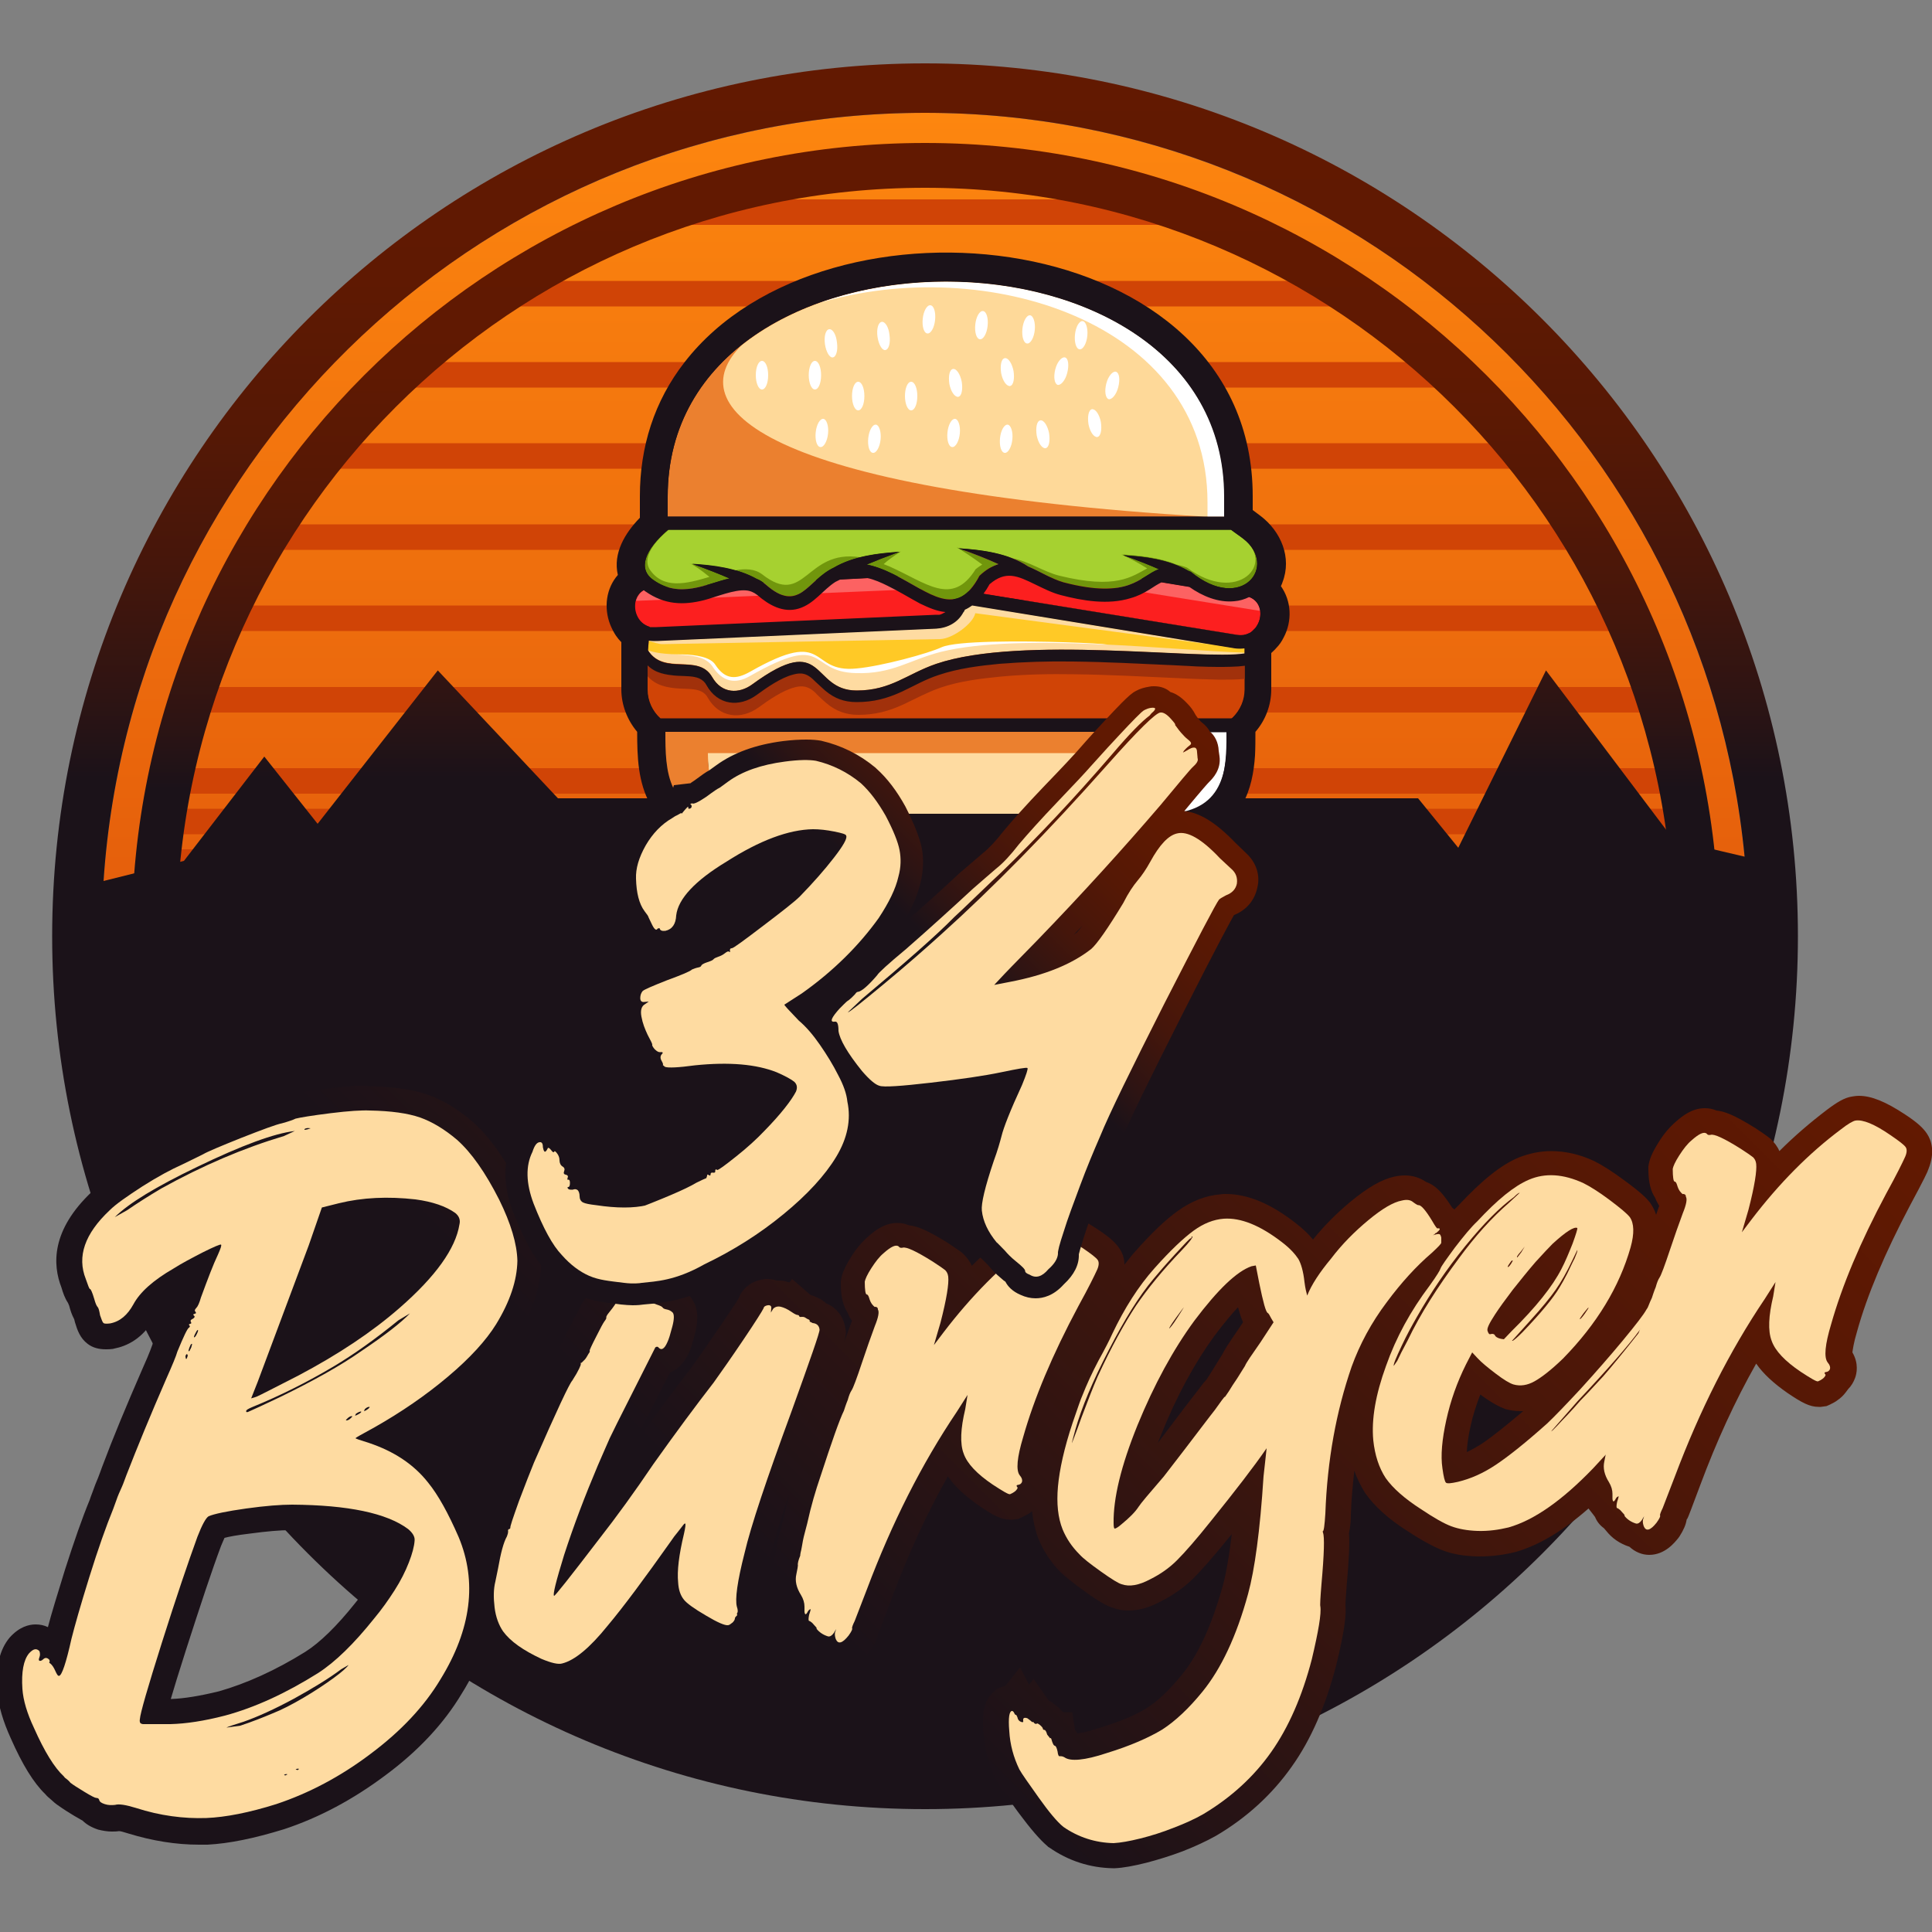 <?xml version="1.0" encoding="utf-8"?>
<!-- Generator: Adobe Illustrator 26.5.0, SVG Export Plug-In . SVG Version: 6.00 Build 0)  -->
<svg version="1.1" id="Calque_1" xmlns="http://www.w3.org/2000/svg" xmlns:xlink="http://www.w3.org/1999/xlink" x="0px" y="0px"
	 viewBox="0 0 50 50" style="enable-background:new 0 0 50 50;" xml:space="preserve">
<rect x="0" y="0" width="50" height="50" fill="#808080" stroke="none"/>
<style type="text/css">
	.st0{fill:url(#SVGID_1_);}
	.st1{fill:#D04406;}
	.st2{fill:url(#SVGID_00000158742891140757438180000017517640318190189199_);}
	.st3{fill:url(#SVGID_00000145016730353217914920000004385777664875741371_);}
	.st4{fill-rule:evenodd;clip-rule:evenodd;fill:#1B1219;}
	.st5{fill-rule:evenodd;clip-rule:evenodd;fill:#D04406;}
	.st6{fill-rule:evenodd;clip-rule:evenodd;fill:#FFFFFF;}
	.st7{fill-rule:evenodd;clip-rule:evenodd;fill:#FEDBA1;}
	.st8{fill-rule:evenodd;clip-rule:evenodd;fill:#FFC926;}
	.st9{fill-rule:evenodd;clip-rule:evenodd;fill:#FC1F1F;}
	.st10{fill-rule:evenodd;clip-rule:evenodd;fill:#FC6262;}
	.st11{fill-rule:evenodd;clip-rule:evenodd;fill:#71960C;}
	.st12{fill-rule:evenodd;clip-rule:evenodd;fill:#A6D130;}
	.st13{fill-rule:evenodd;clip-rule:evenodd;fill:#EB802F;}
	.st14{fill-rule:evenodd;clip-rule:evenodd;fill:#FED999;}
	.st15{fill-rule:evenodd;clip-rule:evenodd;fill:#A1310B;}
	.st16{fill:url(#SVGID_00000155837330563028064660000015380003975589507775_);}
	.st17{fill:url(#SVGID_00000134237684597149935690000011687487855880886175_);}
	.st18{fill:url(#SVGID_00000021114412883866854840000009415181186923320764_);}
	.st19{fill:url(#SVGID_00000106842812404632751900000005856751444200394388_);}
	.st20{fill:url(#SVGID_00000048473176423736968420000009369411961778689450_);}
	.st21{fill:url(#SVGID_00000127751501095809298460000011047579349534109588_);}
	.st22{fill:url(#SVGID_00000003798043848300028170000009687340967812690365_);}
	.st23{fill:#FEDBA1;}
	.st24{fill:url(#SVGID_00000018198653382427024570000012964142624668505511_);}
</style>
<linearGradient id="SVGID_1_" gradientUnits="userSpaceOnUse" x1="18.348" y1="312.831" x2="60.965" y2="312.831" gradientTransform="matrix(0 -1 1 0 -288.889 63.889)">
	<stop  offset="0" style="stop-color:#CA3308"/>
	<stop  offset="1" style="stop-color:#FD860F"/>
</linearGradient>
<circle class="st0" cx="23.94" cy="24.23" r="21.31"/>
<path class="st1" d="M42.85,27.9H5.04c-0.05-0.22-0.09-0.44-0.13-0.66h38.08C42.94,27.46,42.9,27.68,42.85,27.9z"/>
<path class="st1" d="M43.05,26.84H4.83c-0.04-0.22-0.07-0.44-0.1-0.66h38.41C43.12,26.41,43.09,26.63,43.05,26.84z"/>
<path class="st1" d="M43.2,25.79H4.69c-0.02-0.22-0.05-0.44-0.06-0.66h38.63C43.24,25.36,43.22,25.58,43.2,25.79z"/>
<path class="st1" d="M43.28,24.74H4.6c-0.01-0.22-0.02-0.44-0.03-0.66h38.73C43.3,24.31,43.3,24.52,43.28,24.74z"/>
<path class="st1" d="M43.31,23.66c0,0.01,0,0.02,0,0.03H4.57c0-0.01,0-0.02,0-0.03c0-0.21,0-0.41,0.01-0.62H43.3
	C43.31,23.24,43.31,23.45,43.31,23.66z"/>
<path class="st1" d="M43.29,22.64H4.6c0.01-0.22,0.03-0.44,0.05-0.66h38.6C43.26,22.2,43.28,22.42,43.29,22.64z"/>
<path class="st1" d="M43.2,21.59H4.68c0.02-0.22,0.05-0.44,0.08-0.66h38.36C43.15,21.15,43.18,21.37,43.2,21.59z"/>
<path class="st1" d="M43.06,20.54H4.82c0.04-0.22,0.07-0.44,0.12-0.66h38.01C42.99,20.1,43.03,20.32,43.06,20.54z"/>
<path class="st1" d="M42.6,18.44H5.28c0.06-0.22,0.13-0.44,0.2-0.66h36.93C42.48,18,42.54,18.22,42.6,18.44z"/>
<path class="st1" d="M41.88,16.33H6c0.09-0.22,0.18-0.44,0.28-0.66H41.6C41.7,15.89,41.79,16.11,41.88,16.33z"/>
<path class="st1" d="M40.87,14.23H7.01c0.12-0.22,0.25-0.44,0.38-0.66h33.09C40.62,13.79,40.75,14.01,40.87,14.23z"/>
<path class="st1" d="M39.51,12.13H8.37c0.17-0.22,0.34-0.44,0.51-0.66H39C39.18,11.69,39.35,11.91,39.51,12.13z"/>
<path class="st1" d="M37.71,10.03H10.18c0.22-0.22,0.45-0.44,0.68-0.66h26.17C37.26,9.59,37.49,9.8,37.71,10.03z"/>
<path class="st1" d="M35.25,7.93H12.64c0.32-0.23,0.64-0.45,0.97-0.66h20.67C34.61,7.48,34.93,7.7,35.25,7.93z"/>
<path class="st1" d="M31.52,5.82H16.36c0.58-0.25,1.17-0.47,1.78-0.66h11.6C30.35,5.36,30.94,5.58,31.52,5.82z"/>
<path class="st1" d="M19.6,4.77c1.4-0.32,2.85-0.49,4.34-0.49s2.95,0.17,4.34,0.49H19.6z"/>
<linearGradient id="SVGID_00000088824753505582888650000014397085309702541441_" gradientUnits="userSpaceOnUse" x1="23.942" y1="46.347" x2="23.942" y2="2.01">
	<stop  offset="0.591" style="stop-color:#1B1219"/>
	<stop  offset="0.639" style="stop-color:#2E1413"/>
	<stop  offset="0.713" style="stop-color:#45160B"/>
	<stop  offset="0.793" style="stop-color:#551805"/>
	<stop  offset="0.882" style="stop-color:#5F1902"/>
	<stop  offset="1" style="stop-color:#621901"/>
</linearGradient>
<path style="fill:url(#SVGID_00000088824753505582888650000014397085309702541441_);" d="M23.94,1.64
	c-12.47,0-22.59,10.11-22.59,22.59c0,12.47,10.11,22.59,22.59,22.59s22.59-10.11,22.59-22.59C46.53,11.76,36.42,1.64,23.94,1.64z
	 M23.94,2.92c11.07,0,20.17,8.45,21.21,19.25l-1.83-0.43l-3.31-4.39l-2.27,4.59l-1.04-1.28H14.44l-3.11-3.31l-3.11,3.97l-1.38-1.74
	l-2.08,2.7l-2.08,0.52C3.42,11.7,12.66,2.92,23.94,2.92z"/>
<linearGradient id="SVGID_00000133522448320738321680000003713974290123837094_" gradientUnits="userSpaceOnUse" x1="23.955" y1="42.301" x2="23.929" y2="5.246">
	<stop  offset="0.591" style="stop-color:#1B1219"/>
	<stop  offset="0.639" style="stop-color:#2E1413"/>
	<stop  offset="0.713" style="stop-color:#45160B"/>
	<stop  offset="0.793" style="stop-color:#551805"/>
	<stop  offset="0.882" style="stop-color:#5F1902"/>
	<stop  offset="1" style="stop-color:#621901"/>
</linearGradient>
<path style="fill:url(#SVGID_00000133522448320738321680000003713974290123837094_);" d="M23.94,3.7C12.6,3.7,3.41,12.89,3.41,24.23
	s9.19,20.54,20.54,20.54s20.54-9.19,20.54-20.54S35.28,3.7,23.94,3.7z M23.94,43.6c-10.7,0-19.37-8.67-19.37-19.37
	S13.24,4.86,23.94,4.86c10.7,0,19.37,8.67,19.37,19.37S34.64,43.6,23.94,43.6z"/>
<g>
	<path class="st4" d="M16.56,13.4v-0.56c0-1.27,0.37-2.46,1.16-3.47c3.66-4.72,14.7-3.53,14.7,3.47v0.36
		c0.07,0.05,0.13,0.1,0.2,0.15c0.53,0.4,0.82,1.08,0.57,1.72c-0.01,0.04-0.03,0.07-0.04,0.1c0.27,0.38,0.3,0.9,0.07,1.33
		c-0.05,0.1-0.11,0.19-0.19,0.27c-0.04,0.05-0.09,0.09-0.13,0.13v0.94c0,0.41-0.15,0.8-0.41,1.1c0,0.2,0,0.4-0.01,0.61
		c-0.03,0.44-0.11,0.88-0.33,1.27c-0.43,0.78-1.22,1.05-2.07,1.05H18.9c-0.85,0-1.63-0.27-2.07-1.05c-0.32-0.58-0.34-1.23-0.34-1.88
		c-0.26-0.31-0.41-0.7-0.41-1.1v-1.22c-0.05-0.05-0.1-0.11-0.14-0.17c-0.06-0.09-0.11-0.19-0.15-0.29c-0.17-0.44-0.1-0.94,0.2-1.28
		C15.86,14.32,16.17,13.8,16.56,13.4"/>
	<path class="st5" d="M17.77,15.55h8.81l5.43,0.88c0.07,0.01,0.13,0.01,0.19,0c0.01,0.04,0.01,0.09,0.01,0.13v1.28
		c0,0.56-0.46,1.02-1.02,1.02H17.77c-0.56,0-1.02-0.46-1.02-1.02v-1.28C16.76,16.01,17.21,15.55,17.77,15.55"/>
	<path class="st6" d="M29.8,21.13h0.27c1.52,0,1.66-1.02,1.67-1.93l0-0.27H31.2l-0.03,0.55C31.1,20.28,30.82,21.02,29.8,21.13"/>
	<path class="st7" d="M19.32,21.13H29.8c1.02-0.11,1.3-0.85,1.37-1.65H18.31C18.33,20.16,18.43,20.9,19.32,21.13"/>
	<path class="st8" d="M22.46,14.96L21.74,15L22.46,14.96L22.46,14.96z M32.21,16.91c-1.11,0.17-5.77-0.49-7.98,0.26
		c-0.76,0.26-1.17,0.69-2.06,0.69c-1.2,0-0.79-1.55-2.7-0.16c-0.34,0.25-0.79,0.25-1.04-0.19c-0.36-0.62-1.23-0.03-1.66-0.69
		l0.02-0.25c0.07,0.01,0.14,0.02,0.21,0.01l7.23-0.32c0.29-0.01,0.55-0.15,0.7-0.42c0.01-0.02,0.02-0.05,0.04-0.07
		c0.07-0.03,0.13-0.07,0.19-0.11l6.8,1.11c0.09,0.01,0.17,0.02,0.25,0V16.91z M32.04,16.44c-0.01,0-0.02,0-0.03,0
		C32.02,16.44,32.03,16.44,32.04,16.44z M32.07,16.44c-0.01,0-0.02,0-0.03,0C32.05,16.44,32.06,16.44,32.07,16.44z M32.1,16.44
		c-0.01,0-0.02,0-0.03,0C32.08,16.44,32.09,16.44,32.1,16.44z M32.12,16.44c-0.01,0-0.02,0-0.03,0
		C32.11,16.44,32.12,16.44,32.12,16.44z M32.15,16.44c-0.01,0-0.02,0-0.02,0C32.13,16.44,32.14,16.44,32.15,16.44z M32.18,16.44
		c-0.01,0-0.02,0-0.02,0C32.16,16.44,32.17,16.44,32.18,16.44z M32.2,16.44L32.2,16.44L32.2,16.44c-0.01,0-0.01,0-0.02,0
		C32.19,16.44,32.19,16.44,32.2,16.44z M32.23,16.43c-0.01,0-0.01,0-0.02,0C32.21,16.43,32.22,16.43,32.23,16.43z M32.25,16.42
		c-0.01,0-0.01,0-0.02,0C32.24,16.43,32.25,16.42,32.25,16.42z M32.28,16.41c-0.01,0-0.01,0-0.02,0.01
		C32.26,16.42,32.27,16.42,32.28,16.41z"/>
	<path class="st7" d="M31.4,16.69l-6.16-0.82c-0.05,0.26-0.58,0.66-0.91,0.67l-7.19,0.13c-0.09,0-0.25-0.05-0.36-0.09l0-0.01
		c0.07,0.01,0.14,0.02,0.21,0.01l7.23-0.32c0.29-0.01,0.55-0.15,0.7-0.42c0.01-0.02,0.02-0.05,0.04-0.07
		c0.07-0.03,0.13-0.07,0.19-0.11L31.4,16.69z"/>
	<path class="st6" d="M27.61,16.68c-1.23-0.03-2.42,0.01-3.28,0.23c-0.82,0.2-1.25,0.57-2.2,0.55c-1.27-0.03-0.69-1.1-2.75,0.08
		c-0.37,0.21-0.7,0.15-0.96-0.25c-0.25-0.38-1-0.31-1.38-0.31c-0.03-0.02,1.22-0.17,1.47,0.22c0.26,0.4,0.54,0.39,0.91,0.18
		c2.06-1.17,1.48,0.05,2.75-0.08c0.65-0.06,1.86-0.39,2.2-0.55C25.14,16.41,31.03,16.77,27.61,16.68"/>
	<path class="st7" d="M32.2,16.89l0.01,0.03c-1.11,0.17-5.77-0.49-7.98,0.26c-0.76,0.26-1.17,0.69-2.06,0.69
		c-1.2,0-0.79-1.55-2.7-0.16c-0.34,0.25-0.79,0.25-1.04-0.19c-0.36-0.62-1.25-0.04-1.66-0.69c0.54,0.2,1.38-0.02,1.67,0.42
		c0.26,0.4,0.59,0.46,0.96,0.25c2.06-1.17,1.48-0.11,2.75-0.08c0.94,0.03,1.38-0.34,2.2-0.55C26.41,16.36,30.44,16.84,32.2,16.89"/>
	<path class="st9" d="M16.9,15.21l7.21-0.32c0.69-0.03,0.79,1,0.11,1.03l-7.23,0.32C16.33,16.27,16.21,15.24,16.9,15.21"/>
	<path class="st9" d="M32.21,15.42l-7.12-1.16c-0.68-0.11-0.9,0.9-0.23,1.01l7.15,1.16C32.65,16.54,32.89,15.53,32.21,15.42"/>
	<path class="st10" d="M24.53,14.51l8.08,1.3c-0.03-0.19-0.15-0.35-0.41-0.39l-7.12-1.16C24.83,14.22,24.64,14.34,24.53,14.51"/>
	<path class="st10" d="M24.63,15.21l-8.17,0.34c0.05-0.18,0.19-0.33,0.45-0.34l7.21-0.32C24.37,14.88,24.55,15.02,24.63,15.21"/>
	<path class="st11" d="M32.17,13.94c-0.1-0.08-0.21-0.15-0.31-0.23H17.29c-0.61,0.52-0.79,1.02-0.38,1.3
		c0.69,0.49,1.36,0.1,1.97-0.04c-0.25-0.11-0.58-0.24-0.97-0.38c0.54,0.03,1.17,0.11,1.67,0.39c0.08,0.03,0.16,0.08,0.24,0.15
		c0.87,0.76,1.06-0.11,1.76-0.44c0.51-0.3,1.15-0.37,1.7-0.41c-0.33,0.12-0.61,0.23-0.85,0.33c0.2,0.04,0.43,0.12,0.69,0.25
		c0.95,0.47,1.63,1.18,2.23,0.04c0.17-0.16,0.33-0.25,0.49-0.3c-0.26-0.12-0.61-0.26-1.03-0.41c0.59,0.04,1.28,0.12,1.8,0.47
		c0.31,0.13,0.6,0.32,0.91,0.41c1.71,0.45,1.97-0.15,2.47-0.34c-0.25-0.11-0.55-0.23-0.92-0.36c0.55,0.03,1.18,0.11,1.68,0.4
		c0.02,0.01,0.05,0.02,0.07,0.03C32.14,15.88,33.09,14.64,32.17,13.94"/>
	<path class="st12" d="M22.65,14.52L22.65,14.52c0.08-0.03,0.16-0.06,0.23-0.09C22.8,14.46,22.72,14.49,22.65,14.52 M32.15,13.92
		c-0.1-0.07-0.2-0.14-0.3-0.21H17.31c-0.47,0.39-0.66,0.76-0.5,1.02c0.35,0.53,0.95,0.38,1.55,0.2c-0.22-0.18-0.39-0.3-0.51-0.35
		l0.09,0.03l-0.03-0.01c0.35,0.02,0.74,0.06,1.11,0.16c0.27-0.05,0.51-0.04,0.7,0.1c1.12,0.88,1.12-0.65,2.53-0.44
		c0.34-0.09,0.7-0.12,1.03-0.14c-0.07,0.02-0.13,0.05-0.2,0.07c0.1-0.04,0.18-0.06,0.24-0.08c-0.22,0.14-0.37,0.25-0.45,0.33
		c0.05,0.02,0.1,0.04,0.15,0.06c0.95,0.42,1.62,1.05,2.23,0.07c0.06-0.05,0.11-0.08,0.17-0.12c-0.26-0.19-0.48-0.34-0.66-0.44
		c0.03,0.01,0.06,0.01,0.09,0.02c0.44,0.03,0.92,0.09,1.35,0.26c0.42,0.07,0.81,0.35,1.22,0.45c1.47,0.36,1.87,0.02,2.27-0.19
		c-0.24-0.15-0.47-0.27-0.67-0.36l0.06,0.01l-0.02-0.01c0.45,0.03,0.95,0.08,1.39,0.26c0.08,0.02,0.17,0.04,0.27,0.08
		C32.03,15.67,33.05,14.57,32.15,13.92z"/>
	<path class="st13" d="M17.28,12.85v0.52h14.4v-0.52C31.68,5.43,17.28,5.43,17.28,12.85"/>
	<path class="st14" d="M31.17,13.37h0.52v-0.52c0-5.72-8.57-7.03-12.49-3.92C17.56,10.53,19.71,12.67,31.17,13.37"/>
	<path class="st6" d="M31.25,13.37h0.44v-0.52c0-4.87-6.21-6.54-10.48-5.01c4.24-1.27,10.04,0.45,10.04,5.16V13.37z"/>
	<path class="st6" d="M28.02,8.31c-0.09-0.01-0.18,0.15-0.2,0.35c-0.02,0.2,0.03,0.37,0.12,0.38c0.09,0.01,0.18-0.15,0.2-0.35
		C28.16,8.49,28.1,8.32,28.02,8.31 M25.44,8.05c-0.09-0.01-0.18,0.15-0.2,0.35c-0.02,0.2,0.03,0.37,0.12,0.38
		c0.09,0.01,0.18-0.15,0.2-0.35C25.58,8.23,25.53,8.06,25.44,8.05z M26.66,8.16c-0.09-0.01-0.18,0.15-0.2,0.35
		c-0.02,0.2,0.03,0.37,0.12,0.38c0.09,0.01,0.18-0.15,0.2-0.35C26.8,8.34,26.74,8.17,26.66,8.16z M26.08,10.99
		c-0.09-0.01-0.18,0.15-0.2,0.35c-0.02,0.2,0.03,0.37,0.12,0.38c0.09,0.01,0.18-0.15,0.2-0.35C26.22,11.17,26.16,11,26.08,10.99z
		 M24.72,10.84c-0.09-0.01-0.18,0.15-0.2,0.35c-0.02,0.2,0.03,0.37,0.12,0.38c0.09,0.01,0.18-0.15,0.2-0.35
		C24.86,11.02,24.8,10.85,24.72,10.84z M22.67,10.99c-0.09-0.01-0.18,0.15-0.2,0.35c-0.02,0.2,0.03,0.37,0.12,0.38
		c0.09,0.01,0.18-0.15,0.2-0.35C22.81,11.17,22.75,11,22.67,10.99z M21.31,10.84c-0.09-0.01-0.18,0.15-0.2,0.35
		c-0.02,0.2,0.03,0.37,0.12,0.38c0.09,0.01,0.18-0.15,0.2-0.35C21.45,11.02,21.39,10.85,21.31,10.84z M26,9.27
		c-0.09,0.02-0.12,0.19-0.09,0.39c0.04,0.2,0.14,0.34,0.23,0.33c0.09-0.02,0.12-0.19,0.09-0.39C26.19,9.4,26.09,9.25,26,9.27z
		 M24.66,9.55c-0.09,0.02-0.12,0.19-0.09,0.39c0.04,0.2,0.14,0.34,0.23,0.33c0.09-0.02,0.12-0.19,0.09-0.39
		C24.85,9.68,24.75,9.53,24.66,9.55z M28.26,10.59c-0.09,0.02-0.12,0.19-0.09,0.39c0.04,0.2,0.14,0.34,0.23,0.33
		c0.09-0.02,0.12-0.19,0.09-0.39C28.45,10.72,28.35,10.58,28.26,10.59z M26.92,10.88c-0.09,0.02-0.12,0.19-0.09,0.39
		c0.04,0.2,0.14,0.34,0.23,0.33c0.09-0.02,0.12-0.19,0.09-0.39C27.11,11.01,27.01,10.86,26.92,10.88z M22.82,8.33
		c-0.09,0.01-0.14,0.18-0.11,0.39c0.03,0.2,0.12,0.35,0.2,0.34c0.09-0.01,0.14-0.18,0.11-0.39C23,8.47,22.91,8.32,22.82,8.33z
		 M21.46,8.52c-0.09,0.01-0.14,0.18-0.11,0.39c0.03,0.2,0.12,0.35,0.2,0.34c0.09-0.01,0.14-0.18,0.11-0.39
		C21.64,8.66,21.55,8.51,21.46,8.52z M23.58,9.88c-0.09,0-0.16,0.16-0.16,0.37c0,0.2,0.07,0.37,0.16,0.37
		c0.09,0,0.16-0.16,0.16-0.37C23.74,10.04,23.67,9.88,23.58,9.88z M22.21,9.88c-0.09,0-0.16,0.16-0.16,0.37
		c0,0.2,0.07,0.37,0.16,0.37c0.09,0,0.16-0.16,0.16-0.37C22.37,10.04,22.3,9.88,22.21,9.88z M28.88,9.62
		c-0.08-0.02-0.2,0.11-0.25,0.31c-0.05,0.2-0.02,0.37,0.06,0.4c0.08,0.02,0.2-0.11,0.25-0.31C28.99,9.82,28.97,9.65,28.88,9.62z
		 M27.56,9.25c-0.08-0.02-0.2,0.11-0.25,0.31c-0.05,0.2-0.02,0.37,0.06,0.4c0.08,0.02,0.2-0.11,0.25-0.31
		C27.67,9.45,27.65,9.27,27.56,9.25z M21.09,9.34c-0.09,0-0.16,0.16-0.16,0.37c0,0.2,0.07,0.37,0.16,0.37
		c0.09,0,0.16-0.16,0.16-0.37C21.25,9.5,21.18,9.34,21.09,9.34z M19.72,9.34c-0.09,0-0.16,0.16-0.16,0.37c0,0.2,0.07,0.37,0.16,0.37
		c0.09,0,0.16-0.16,0.16-0.37C19.88,9.5,19.81,9.34,19.72,9.34z M24.08,7.9c-0.09-0.01-0.18,0.15-0.2,0.35
		c-0.02,0.2,0.03,0.37,0.12,0.38c0.09,0.01,0.18-0.15,0.2-0.35C24.22,8.08,24.17,7.91,24.08,7.9z"/>
	<path class="st15" d="M19.58,17.97c-0.46,0.34-1.02,0.27-1.31-0.25c-0.04-0.08-0.1-0.13-0.18-0.17c-0.15-0.07-0.38-0.06-0.55-0.07
		c-0.31-0.01-0.57-0.07-0.78-0.27v0.29c0.21,0.24,0.5,0.3,0.83,0.32c0.17,0.01,0.4,0,0.55,0.07c0.08,0.04,0.14,0.09,0.18,0.17
		c0.29,0.51,0.85,0.58,1.31,0.25c0.26-0.19,0.62-0.44,0.93-0.52c0.14-0.04,0.27-0.04,0.4,0.03c0.07,0.04,0.14,0.1,0.19,0.16
		c0.08,0.08,0.16,0.15,0.24,0.22c0.24,0.2,0.5,0.3,0.82,0.3c0.43,0,0.78-0.09,1.17-0.27c0.32-0.15,0.61-0.31,0.95-0.43
		c0.49-0.17,1.05-0.24,1.57-0.29c0.63-0.06,1.27-0.07,1.9-0.06c0.9,0.01,1.79,0.06,2.69,0.1c0.35,0.02,0.71,0.03,1.06,0.04
		c0.21,0,0.45,0,0.66-0.02v-0.35c-0.23,0.03-0.48,0.03-0.71,0.03c-0.35,0-0.71-0.02-1.06-0.04c-0.9-0.04-1.79-0.09-2.69-0.1
		c-0.63-0.01-1.27,0.01-1.9,0.06c-0.52,0.05-1.07,0.12-1.57,0.29c-0.34,0.11-0.63,0.28-0.95,0.43c-0.39,0.18-0.74,0.27-1.17,0.27
		c-0.32,0-0.57-0.09-0.82-0.3c-0.08-0.07-0.16-0.15-0.24-0.22c-0.06-0.06-0.12-0.12-0.19-0.16c-0.13-0.08-0.26-0.07-0.4-0.03
		C20.2,17.54,19.84,17.78,19.58,17.97"/>
	<path class="st4" d="M17.22,18.94L17.22,18.94L17.22,18.94L17.22,18.94L17.22,18.94L17.22,18.94L17.22,18.94L17.22,18.94v0.01v0v0
		v0v0v0v0v0v0v0v0v0v0v0v0v0v0v0v0v0v0v0v0v0v0v0v0v0v0v0v0v0v0v0l0,0v0v0v0v0v0v0v0v0v0l0,0v0v0v0l0,0v0v0v0v0v0
		c0,0.95,0.05,2.11,1.68,2.11h11.18c1.63,0,1.67-1.16,1.68-2.11v0l0,0v0v0v0v0v0v0v0l0,0v0v0v0v0v0v0v0v0v0l0,0v0v0v0v0v0v0v0v0v0v0
		v0v0v0l0,0v0v0v0v0v0v0v0v0v0v0v0v0v0v0v0v0v0v0v0v0v0v0v0v0v0v0v0H17.22z M32.49,16.69v1.15c0,0.37-0.16,0.71-0.41,0.95v0.14
		c0,0.2,0,0.4-0.01,0.59c-0.02,0.38-0.09,0.77-0.28,1.1c-0.36,0.65-1.03,0.84-1.72,0.84H18.9c-0.69,0-1.36-0.19-1.72-0.84
		c-0.28-0.51-0.29-1.13-0.29-1.7v-0.14c-0.25-0.24-0.41-0.57-0.41-0.95v-1.28c0-0.04,0-0.08,0.01-0.12
		c-0.08-0.06-0.16-0.13-0.22-0.22c-0.04-0.06-0.08-0.13-0.11-0.2c-0.15-0.4-0.02-0.82,0.29-1.03c-0.03-0.05-0.05-0.11-0.06-0.16
		c-0.12-0.46,0.18-0.91,0.57-1.27v-0.72c0-7.88,15.07-7.88,15.07,0v0.56c0.12,0.08,0.24,0.17,0.35,0.26
		c0.38,0.29,0.63,0.78,0.44,1.27c-0.04,0.11-0.1,0.21-0.18,0.29c0.33,0.24,0.44,0.69,0.23,1.1c-0.04,0.07-0.08,0.13-0.13,0.19
		C32.66,16.59,32.58,16.65,32.49,16.69z M32.21,16.91v-0.13c-0.08,0.01-0.17,0.01-0.25,0l-6.8-1.11c-0.06,0.04-0.12,0.08-0.19,0.11
		c-0.01,0.03-0.02,0.05-0.04,0.07c-0.14,0.26-0.4,0.4-0.7,0.42l-7.23,0.32c-0.07,0-0.14,0-0.21-0.01l-0.02,0.25
		c0.42,0.67,1.3,0.07,1.66,0.69c0.25,0.44,0.7,0.44,1.04,0.19c1.91-1.4,1.5,0.16,2.7,0.16c0.89,0,1.3-0.43,2.06-0.69
		C26.44,16.43,31.1,17.09,32.21,16.91z M16.76,17.22v0.63c0,0.29,0.13,0.56,0.33,0.74h14.8c0.2-0.19,0.33-0.45,0.33-0.74v-0.62
		c-0.23,0.03-0.48,0.03-0.71,0.03c-0.35,0-0.71-0.02-1.06-0.04c-0.9-0.04-1.79-0.09-2.69-0.1c-0.63-0.01-1.27,0.01-1.9,0.06
		c-0.52,0.05-1.07,0.12-1.57,0.29c-0.34,0.11-0.63,0.28-0.95,0.43c-0.39,0.18-0.74,0.27-1.17,0.27c-0.32,0-0.57-0.09-0.82-0.3
		c-0.08-0.07-0.16-0.15-0.24-0.22c-0.06-0.06-0.12-0.12-0.19-0.16c-0.13-0.08-0.26-0.07-0.4-0.03c-0.31,0.08-0.67,0.33-0.93,0.52
		c-0.46,0.34-1.02,0.27-1.31-0.25c-0.04-0.08-0.1-0.13-0.18-0.17c-0.15-0.07-0.38-0.06-0.55-0.07
		C17.23,17.47,16.96,17.42,16.76,17.22z M16.82,16.23L16.82,16.23c0.01,0,0.01,0,0.02,0l0,0c0.01,0,0.02,0,0.03,0l0,0
		c0.01,0,0.02,0,0.03,0l0,0c0.01,0,0.02,0,0.03,0l0,0c0.01,0,0.02,0,0.03,0l0,0c0.01,0,0.02,0,0.03,0l7.23-0.32
		c0.01,0,0.02,0,0.03,0l0,0c0.01,0,0.02,0,0.03,0l0,0c0.01,0,0.02,0,0.03,0l0,0c0.01,0,0.02,0,0.03-0.01l0,0
		c0.01,0,0.02,0,0.03-0.01l0,0c0.01,0,0.02-0.01,0.02-0.01l0,0c0.01,0,0.02-0.01,0.02-0.01l0,0c0.01,0,0.01-0.01,0.02-0.01l0,0
		c0.01,0,0.01-0.01,0.02-0.01l0,0c0.01,0,0.01-0.01,0.02-0.01c-0.23-0.02-0.45-0.12-0.66-0.22c-0.28-0.15-0.55-0.32-0.84-0.46
		c-0.16-0.08-0.34-0.16-0.52-0.2L21.74,15c-0.04,0.02-0.08,0.04-0.12,0.06c-0.33,0.21-0.55,0.57-0.95,0.69
		c-0.4,0.12-0.77-0.09-1.07-0.35c-0.09-0.07-0.18-0.11-0.29-0.12c-0.3-0.03-0.78,0.17-1.08,0.25c-0.55,0.14-1.03,0.12-1.52-0.22
		c-0.02-0.01-0.03-0.02-0.05-0.04c-0.27,0.14-0.3,0.52-0.13,0.76l0,0.01c0,0.01,0.01,0.01,0.01,0.02l0,0c0,0,0.01,0.01,0.01,0.01
		l0,0l0,0l0,0l0,0l0,0l0,0l0,0l0,0l0,0l0,0l0,0l0,0l0,0l0,0l0,0l0,0l0,0l0,0l0,0l0,0l0,0l0,0l0,0l0,0l0,0l0,0l0,0l0,0l0,0l0,0l0,0
		l0,0l0,0l0,0l0,0l0,0l0,0l0,0l0,0l0,0l0,0l0,0l0,0l0,0l0,0l0,0l0,0l0,0l0,0l0,0l0,0l0,0l0,0l0,0l0,0l0,0l0,0l0,0l0,0l0,0l0,0l0,0
		l0,0l0,0l0,0l0,0l0,0l0,0l0,0l0,0l0,0l0,0l0,0l0,0l0,0l0,0l0,0l0,0l0,0l0,0l0,0l0,0l0,0l0,0C16.65,16.16,16.73,16.2,16.82,16.23z
		 M17.28,12.85v0.52h14.4v-0.52C31.68,5.43,17.28,5.43,17.28,12.85z M32.17,13.94c-0.1-0.08-0.21-0.15-0.31-0.23H17.29
		c-0.61,0.52-0.79,1.02-0.38,1.3c0.69,0.49,1.36,0.1,1.97-0.04c-0.25-0.11-0.58-0.24-0.97-0.38c0.54,0.03,1.17,0.11,1.67,0.39
		c0.08,0.03,0.16,0.08,0.24,0.15c0.87,0.76,1.06-0.11,1.76-0.44c0.51-0.3,1.15-0.37,1.7-0.41c-0.33,0.12-0.61,0.23-0.85,0.33
		c0.2,0.04,0.43,0.12,0.69,0.25c0.95,0.47,1.63,1.18,2.23,0.04c0.17-0.16,0.33-0.25,0.49-0.3c-0.26-0.12-0.61-0.26-1.03-0.41
		c0.59,0.04,1.28,0.12,1.8,0.47c0.31,0.13,0.6,0.32,0.91,0.41c1.71,0.45,1.97-0.15,2.47-0.34c-0.25-0.11-0.55-0.23-0.92-0.36
		c0.55,0.03,1.18,0.11,1.68,0.4c0.02,0.01,0.05,0.02,0.07,0.03C32.14,15.88,33.09,14.64,32.17,13.94z M25.61,15.12
		c-0.05,0.09-0.1,0.17-0.16,0.25l1.13,0.18l5.43,0.88c0.07,0.01,0.13,0.01,0.19,0v0c0.04-0.01,0.08-0.02,0.12-0.04l0,0l0,0l0,0l0,0
		l0,0l0,0l0,0l0,0l0,0l0,0l0,0l0,0l0,0l0,0l0,0l0,0l0,0l0,0l0,0l0,0l0,0l0,0l0,0l0,0l0,0l0,0l0,0l0,0l0,0l0,0l0,0l0,0l0,0l0,0l0,0
		l0,0l0,0l0,0l0,0l0,0l0,0l0,0l0,0l0,0l0,0l0,0l0,0l0,0l0,0l0,0l0,0l0,0l0,0l0,0l0,0l0,0l0,0l0,0l0,0l0,0l0,0l0,0l0,0l0,0l0,0l0,0
		l0,0l0,0l0,0l0,0l0,0l0,0l0,0l0,0l0,0l0,0l0,0l0,0l0.01,0l0,0l0,0l0,0l0,0l0,0l0,0l0,0l0,0l0,0c0,0,0,0,0.01,0c0,0,0,0,0.01,0
		c0,0,0.01-0.01,0.01-0.01c0,0,0,0,0.01-0.01c0,0,0.01-0.01,0.01-0.01c0,0,0.01,0,0.01-0.01c0,0,0.01-0.01,0.01-0.01
		c0,0,0.01,0,0.01-0.01c0,0,0.01-0.01,0.01-0.01c0,0,0.01-0.01,0.01-0.01c0,0,0.01-0.01,0.01-0.01c0,0,0.01-0.01,0.01-0.01
		c0,0,0-0.01,0.01-0.01c0,0,0.01-0.01,0.01-0.01c0,0,0,0,0.01-0.01c0,0,0.01-0.01,0.01-0.01c0,0,0,0,0.01-0.01
		c0,0,0.01-0.01,0.01-0.01c0,0,0,0,0-0.01l0,0l0,0c0.18-0.25,0.15-0.65-0.18-0.77c-0.12,0.06-0.25,0.1-0.39,0.11
		c-0.41,0.04-0.82-0.13-1.16-0.37l-0.72-0.12c-0.1,0.05-0.21,0.12-0.3,0.18c-0.16,0.1-0.32,0.18-0.5,0.23
		c-0.58,0.18-1.24,0.07-1.81-0.08c-0.23-0.06-0.44-0.17-0.65-0.27C26.33,14.9,26.03,14.76,25.61,15.12z"/>
	<path class="st13" d="M31.2,18.94H17.22c0,0.97,0,2.2,1.68,2.2h0.43c-0.89-0.23-1-0.97-1.01-1.65h12.86L31.2,18.94z"/>
</g>
<g>
	<g>
		
			<linearGradient id="SVGID_00000117668149506065213760000002804629491030997927_" gradientUnits="userSpaceOnUse" x1="0.153" y1="44.479" x2="13.484" y2="31.147">
			<stop  offset="0.374" style="stop-color:#1B1219"/>
			<stop  offset="0.601" style="stop-color:#3A150E"/>
			<stop  offset="0.855" style="stop-color:#571805"/>
			<stop  offset="1" style="stop-color:#621901"/>
		</linearGradient>
		<path style="fill:url(#SVGID_00000117668149506065213760000002804629491030997927_);" d="M12.92,31.05
			c0.3,0.61,0.46,1.14,0.47,1.58c-0.01,0.51-0.19,1.05-0.55,1.64c-0.26,0.42-0.68,0.88-1.25,1.36c-0.57,0.48-1.21,0.92-1.9,1.31
			c-0.33,0.18-0.49,0.27-0.49,0.28c0,0.01,0.11,0.05,0.34,0.12c0.66,0.22,1.17,0.56,1.54,1.03c0.26,0.32,0.52,0.79,0.79,1.41
			c0.48,1.15,0.33,2.38-0.47,3.68c-0.42,0.7-1.02,1.34-1.81,1.93c-0.78,0.59-1.6,1.02-2.44,1.3c-0.7,0.22-1.31,0.34-1.81,0.36
			c-0.59,0.02-1.2-0.06-1.82-0.26c-0.26-0.08-0.44-0.11-0.54-0.08c-0.09,0.01-0.18,0.01-0.27-0.02c-0.09-0.03-0.13-0.06-0.14-0.1
			c-0.01-0.04-0.03-0.06-0.08-0.06c-0.03,0-0.13-0.05-0.31-0.16c-0.18-0.11-0.29-0.18-0.34-0.22c-0.02-0.01-0.03-0.03-0.05-0.05
			c-0.02-0.02-0.04-0.04-0.08-0.07C1.69,46.02,1.67,46,1.65,45.97c-0.24-0.22-0.5-0.64-0.77-1.25C0.7,44.34,0.6,44,0.58,43.71
			c-0.03-0.44,0.03-0.75,0.17-0.92c0.11-0.12,0.19-0.14,0.27-0.06c0.02,0.06,0.02,0.11,0,0.16c-0.02,0.05-0.02,0.08,0,0.09
			c0.02,0.01,0.06,0,0.1-0.04c0.05-0.05,0.11-0.04,0.16,0.02c0.01,0.04,0,0.07-0.01,0.07l0.03,0.02c0.05,0.04,0.09,0.1,0.13,0.19
			c0.04,0.09,0.07,0.14,0.1,0.13c0.07-0.01,0.18-0.33,0.32-0.96c0.08-0.32,0.23-0.85,0.46-1.59c0.23-0.74,0.44-1.33,0.62-1.77
			c0.01-0.03,0.04-0.11,0.08-0.22c0.04-0.12,0.09-0.23,0.14-0.34c0.05-0.11,0.08-0.21,0.12-0.31c0.28-0.72,0.62-1.55,1.03-2.49
			c0.16-0.36,0.26-0.6,0.29-0.71c0.16-0.39,0.26-0.6,0.3-0.62c0.03-0.02,0.03-0.04,0.01-0.06c-0.02-0.02-0.01-0.03,0.02-0.04
			c0.03,0,0.04-0.02,0.02-0.05c-0.02-0.03,0-0.06,0.05-0.08c0.05-0.03,0.06-0.06,0.03-0.08c-0.03-0.03-0.02-0.04,0.02-0.05
			c0.04-0.01,0.04-0.02,0.02-0.05c-0.03-0.03-0.02-0.06,0.02-0.1c0.04-0.04,0.08-0.13,0.12-0.27c0.18-0.49,0.32-0.86,0.44-1.11
			c0.07-0.16,0.1-0.24,0.08-0.26c-0.02-0.01-0.17,0.05-0.47,0.2c-0.29,0.15-0.54,0.28-0.76,0.42c-0.52,0.3-0.87,0.61-1.04,0.93
			c-0.15,0.27-0.34,0.44-0.6,0.49c-0.09,0.01-0.15,0.01-0.17-0.01c-0.03-0.02-0.05-0.09-0.09-0.2c-0.02-0.12-0.04-0.19-0.06-0.21
			c-0.03-0.03-0.06-0.1-0.09-0.21c-0.05-0.17-0.09-0.26-0.11-0.26c-0.02,0-0.05-0.09-0.11-0.26c-0.23-0.58-0.03-1.17,0.62-1.78
			c0.16-0.16,0.45-0.36,0.85-0.62c0.41-0.26,0.75-0.44,1.02-0.56C5,30,5.18,29.91,5.26,29.87c0.1-0.06,0.43-0.2,0.98-0.42
			c0.56-0.22,0.91-0.35,1.06-0.38c0.18-0.05,0.29-0.09,0.35-0.12c0.12-0.03,0.42-0.08,0.9-0.14c0.48-0.06,0.82-0.08,1.02-0.07
			c0.55,0.01,0.98,0.07,1.3,0.18c0.31,0.11,0.63,0.3,0.96,0.58C12.2,29.83,12.56,30.34,12.92,31.05z M10.56,39.57
			c-0.55-0.41-1.55-0.62-3-0.63c-0.29,0-0.69,0.03-1.19,0.1c-0.5,0.07-0.83,0.14-0.97,0.2c-0.07,0.04-0.17,0.22-0.29,0.53
			c-0.24,0.66-0.55,1.57-0.92,2.74c-0.37,1.17-0.56,1.83-0.57,1.98c-0.01,0.05,0,0.08,0.01,0.1c0.02,0.02,0.05,0.03,0.08,0.03
			c0.04,0,0.11,0,0.22,0c0.2,0,0.36,0,0.48,0c0.4-0.01,0.87-0.08,1.41-0.22c0.78-0.21,1.58-0.58,2.41-1.1
			c0.45-0.29,0.93-0.76,1.45-1.41c0.2-0.24,0.37-0.48,0.53-0.73c0.16-0.25,0.28-0.49,0.37-0.72c0.09-0.23,0.14-0.42,0.15-0.57
			C10.74,39.77,10.68,39.67,10.56,39.57z M4.17,30.76c1.08-0.6,2.14-1.05,3.18-1.36l0.28-0.13c-0.53,0.06-1.37,0.37-2.53,0.93
			c-1.06,0.51-1.77,0.94-2.13,1.3l0.32-0.18C3.55,31.14,3.85,30.95,4.17,30.76z M7.06,44.34c0.23-0.09,0.5-0.23,0.79-0.4
			s0.56-0.35,0.78-0.51c0.22-0.16,0.35-0.28,0.39-0.34L8.83,43.2c-0.32,0.24-0.73,0.49-1.22,0.76c-0.5,0.27-0.94,0.47-1.31,0.6
			c-0.26,0.08-0.41,0.13-0.44,0.15l0.36-0.05C6.52,44.56,6.8,44.45,7.06,44.34z M4.84,35.04c-0.03,0.02-0.04,0.04-0.04,0.07
			c0.01,0.09,0.03,0.08,0.06-0.03L4.84,35.04z M4.96,34.78c-0.02,0-0.03,0.03-0.06,0.1c-0.02,0.06-0.03,0.09-0.01,0.09
			c0.01,0,0.03-0.03,0.06-0.1C4.97,34.8,4.98,34.77,4.96,34.78z M5.12,34.42c-0.02,0-0.04,0.04-0.07,0.1
			c-0.03,0.06-0.04,0.09-0.02,0.09c0.01,0,0.04-0.03,0.07-0.1C5.13,34.45,5.13,34.42,5.12,34.42z M7.38,45.95l0.06-0.03
			c-0.02-0.01-0.05-0.01-0.09,0.01L7.38,45.95z M7.7,45.81l0.04-0.03c-0.02-0.01-0.05-0.01-0.09,0.01L7.7,45.81z M10.61,33.99
			l-0.3,0.18c-0.59,0.48-1.15,0.88-1.67,1.19c-0.69,0.41-1.39,0.76-2.1,1.05c-0.12,0.05-0.17,0.08-0.17,0.11
			c0,0.03,0.02,0.03,0.05,0.02c0.14-0.06,0.42-0.19,0.84-0.39c0.86-0.42,1.56-0.81,2.1-1.19C9.97,34.55,10.38,34.23,10.61,33.99z
			 M11.89,31.69c0.03-0.12-0.01-0.22-0.11-0.3c-0.24-0.17-0.58-0.29-1.03-0.35c-0.71-0.08-1.37-0.05-1.98,0.1l-0.44,0.11l-0.34,0.98
			c-0.28,0.75-0.72,1.93-1.32,3.53l-0.17,0.43l0.13-0.04c0.1-0.04,0.46-0.23,1.09-0.55c1.04-0.55,1.91-1.13,2.62-1.75
			C11.28,33.03,11.79,32.31,11.89,31.69z M7.88,29.22l0,0.02l0.07-0.01l0.09-0.03C7.97,29.19,7.92,29.19,7.88,29.22z M9.1,36.65
			c-0.03,0-0.07,0.02-0.11,0.06c-0.04,0.04-0.05,0.05-0.02,0.05c0.03,0,0.07-0.02,0.11-0.06C9.12,36.66,9.13,36.65,9.1,36.65z
			 M9.31,36.58c0.05-0.04,0.05-0.05,0.02-0.05c-0.04,0.01-0.08,0.03-0.12,0.06l-0.02,0.05C9.22,36.63,9.26,36.61,9.31,36.58z
			 M9.53,36.46c0.04-0.04,0.05-0.05,0.02-0.05c-0.03,0-0.07,0.02-0.11,0.06l-0.02,0.05C9.46,36.51,9.49,36.49,9.53,36.46z"/>
		
			<linearGradient id="SVGID_00000047029185519024657110000012871747025730087852_" gradientUnits="userSpaceOnUse" x1="13.015" y1="42.254" x2="21.064" y2="34.206">
			<stop  offset="0.374" style="stop-color:#1B1219"/>
			<stop  offset="0.601" style="stop-color:#3A150E"/>
			<stop  offset="0.855" style="stop-color:#571805"/>
			<stop  offset="1" style="stop-color:#621901"/>
		</linearGradient>
		<path style="fill:url(#SVGID_00000047029185519024657110000012871747025730087852_);" d="M21.03,34.24
			c0.11,0.01,0.17,0.07,0.18,0.17c0.01,0.06-0.24,0.77-0.73,2.13c-0.64,1.74-1.05,2.96-1.21,3.65c-0.19,0.74-0.25,1.2-0.2,1.39
			c0.03,0.09,0.03,0.14,0,0.18l0.01,0.04c-0.04,0.04-0.06,0.06-0.06,0.08c0,0.03-0.02,0.07-0.06,0.11
			c-0.05,0.04-0.09,0.07-0.12,0.07c-0.08,0.01-0.27-0.07-0.57-0.25c-0.31-0.18-0.5-0.32-0.57-0.41c-0.09-0.11-0.14-0.26-0.15-0.45
			c-0.03-0.29,0.02-0.71,0.15-1.25c0.04-0.18,0.05-0.27,0.03-0.27c0-0.01-0.02,0-0.05,0.04c-0.03,0.04-0.08,0.1-0.14,0.18
			c-0.06,0.07-0.12,0.15-0.18,0.24c-0.68,0.96-1.22,1.69-1.64,2.19c-0.46,0.57-0.85,0.89-1.17,0.97c-0.1,0.03-0.28-0.01-0.54-0.12
			c-0.47-0.22-0.8-0.45-0.99-0.71c-0.11-0.16-0.19-0.37-0.22-0.62c-0.03-0.25-0.03-0.47,0.02-0.67l0.07-0.34
			c0.07-0.4,0.14-0.67,0.23-0.83c0.02-0.05,0.03-0.09,0.03-0.13c-0.01-0.04,0.01-0.06,0.04-0.06l0.02-0.03
			c-0.02-0.01,0.06-0.24,0.22-0.69c0.17-0.45,0.3-0.78,0.39-1c0.59-1.35,0.92-2.05,0.99-2.12c0.01-0.02,0.05-0.08,0.11-0.18
			c0.06-0.11,0.09-0.17,0.09-0.18l0.02-0.05l0-0.02c0-0.03,0-0.04,0.02-0.03c0.04-0.04,0.07-0.07,0.09-0.09
			c0.02-0.03,0.04-0.05,0.06-0.09c0.02-0.03,0.03-0.06,0.05-0.08c0.01-0.02,0.02-0.04,0.01-0.06c0-0.01,0.05-0.13,0.17-0.36
			c0.11-0.22,0.18-0.35,0.21-0.39c0.04-0.05,0.06-0.09,0.05-0.11c0-0.02,0.02-0.06,0.07-0.12c0.05-0.06,0.12-0.15,0.19-0.26
			c0.08-0.11,0.13-0.18,0.18-0.2c0.06-0.04,0.19-0.03,0.4,0.02c0.21,0.05,0.32,0.11,0.33,0.17c0,0.01,0.05,0.03,0.13,0.06
			c0.09,0.03,0.14,0.05,0.16,0.08c0.02,0.03,0.06,0.04,0.11,0.05c0.05,0.01,0.1,0.03,0.15,0.08c0.04,0.05,0.04,0.17-0.01,0.36
			c-0.05,0.19-0.09,0.33-0.13,0.41c-0.08,0.18-0.16,0.22-0.24,0.12c-0.02-0.01-0.04-0.01-0.07,0.01c-0.05,0.1-0.24,0.48-0.58,1.15
			c-0.34,0.67-0.54,1.07-0.6,1.2c-0.06,0.13-0.16,0.37-0.31,0.71c-0.33,0.78-0.62,1.54-0.87,2.31c-0.21,0.68-0.3,1.04-0.26,1.06
			c0.02,0.01,0.4-0.47,1.15-1.45c0.47-0.6,0.94-1.25,1.42-1.96c0.59-0.83,1.11-1.53,1.56-2.11c0.2-0.28,0.46-0.65,0.77-1.11
			c0.31-0.46,0.48-0.73,0.52-0.81c0.01-0.05,0.05-0.07,0.11-0.08s0.1,0.02,0.09,0.08l-0.01,0.11l0.06-0.1
			c0.05-0.05,0.12-0.07,0.2-0.05c0.08,0.02,0.17,0.06,0.27,0.13c0.1,0.07,0.16,0.09,0.17,0.08l0.03,0.02c0,0.03,0.03,0.04,0.07,0.03
			c0.03,0,0.06,0,0.09,0.02c0.03,0.02,0.06,0.04,0.09,0.05s0.03,0.04,0.02,0.05L21.03,34.24z"/>
		
			<linearGradient id="SVGID_00000122713649254114999570000013823266861318833032_" gradientUnits="userSpaceOnUse" x1="19.549" y1="40.55" x2="27.95" y2="32.149">
			<stop  offset="0.374" style="stop-color:#1B1219"/>
			<stop  offset="0.601" style="stop-color:#3A150E"/>
			<stop  offset="0.855" style="stop-color:#571805"/>
			<stop  offset="1" style="stop-color:#621901"/>
		</linearGradient>
		<path style="fill:url(#SVGID_00000122713649254114999570000013823266861318833032_);" d="M28.02,32.3
			c0.22,0.15,0.35,0.25,0.39,0.31c0.04,0.06,0.03,0.16-0.03,0.28c-0.05,0.11-0.2,0.42-0.47,0.91c-0.68,1.27-1.15,2.4-1.43,3.39
			c-0.16,0.53-0.19,0.86-0.09,0.99c0.06,0.07,0.07,0.12,0.06,0.17c-0.02,0.05-0.05,0.07-0.11,0.08c-0.03,0-0.04,0.02-0.02,0.05
			c0.02,0.01,0.02,0.03,0,0.06c-0.02,0.03-0.04,0.05-0.07,0.07c-0.03,0.02-0.06,0.04-0.11,0.06c-0.04,0.01-0.19-0.08-0.45-0.25
			c-0.4-0.27-0.66-0.54-0.75-0.8c-0.1-0.26-0.08-0.65,0.04-1.15l0.06-0.37l-0.28,0.44c-0.91,1.35-1.68,2.88-2.32,4.58
			c-0.18,0.47-0.29,0.75-0.32,0.83c-0.05,0.1-0.07,0.16-0.07,0.19c0.02,0.01-0.01,0.08-0.09,0.19c-0.16,0.2-0.27,0.23-0.33,0.09
			c-0.02-0.06-0.03-0.11-0.02-0.17l0.03-0.09l-0.06,0.1c-0.05,0.07-0.1,0.1-0.15,0.09c-0.13-0.04-0.23-0.11-0.3-0.2
			c0.01,0,0.01-0.02-0.02-0.05c-0.03-0.03-0.06-0.07-0.09-0.1c-0.04-0.03-0.06-0.05-0.08-0.05c-0.02-0.01-0.02-0.06,0-0.16
			c0.04-0.12,0.05-0.17,0.03-0.14c-0.02,0-0.04,0.02-0.06,0.05c-0.05,0.1-0.08,0.1-0.09,0.01c0-0.03,0-0.07,0-0.13
			c0-0.1-0.03-0.2-0.09-0.3c-0.12-0.19-0.16-0.37-0.12-0.54c0.03-0.14,0.04-0.21,0.04-0.23c-0.01-0.04,0.01-0.13,0.06-0.25
			c0-0.01,0-0.04,0.01-0.08c0.01-0.04,0.02-0.08,0.03-0.14c0.01-0.05,0.02-0.11,0.03-0.17c0.01-0.06,0.03-0.13,0.05-0.21
			c0.02-0.08,0.04-0.15,0.06-0.23c0.1-0.46,0.22-0.86,0.34-1.21c0.3-0.92,0.5-1.49,0.61-1.71c0.02-0.06,0.05-0.16,0.1-0.28
			c0.03-0.11,0.06-0.19,0.1-0.25c0.04-0.06,0.13-0.3,0.27-0.72c0.12-0.36,0.23-0.67,0.33-0.94c0.09-0.22,0.12-0.37,0.08-0.43
			c0-0.03-0.01-0.05-0.03-0.06c-0.02-0.01-0.03-0.01-0.04-0.01c-0.01,0.01-0.02,0-0.05-0.03c-0.03-0.03-0.05-0.06-0.07-0.1
			c-0.02-0.04-0.03-0.08-0.04-0.11c-0.02-0.06-0.04-0.08-0.06-0.08c-0.03,0-0.05-0.11-0.05-0.33c0.01-0.06,0.06-0.18,0.17-0.35
			c0.11-0.17,0.21-0.3,0.32-0.39c0.19-0.17,0.32-0.23,0.39-0.17c0.02,0.03,0.05,0.04,0.1,0.03c0.09-0.03,0.35,0.09,0.78,0.36
			c0.17,0.11,0.27,0.18,0.32,0.22c0.04,0.04,0.07,0.09,0.08,0.17c0.02,0.18-0.04,0.57-0.2,1.19l-0.17,0.58l0.25-0.33
			c0.71-0.93,1.48-1.71,2.31-2.33c0.19-0.15,0.32-0.22,0.38-0.23C27.3,31.9,27.6,32.02,28.02,32.3z"/>
		
			<linearGradient id="SVGID_00000076605253380484195830000014545417730021644202_" gradientUnits="userSpaceOnUse" x1="25.332" y1="45.137" x2="37.999" y2="32.47">
			<stop  offset="0.374" style="stop-color:#1B1219"/>
			<stop  offset="0.601" style="stop-color:#3A150E"/>
			<stop  offset="0.855" style="stop-color:#571805"/>
			<stop  offset="1" style="stop-color:#621901"/>
		</linearGradient>
		<path style="fill:url(#SVGID_00000076605253380484195830000014545417730021644202_);" d="M37.08,31.97
			c0.09-0.03,0.14-0.04,0.17-0.03c0.02,0,0.04,0.04,0.05,0.09c0,0.01,0,0.06,0,0.13c0,0.03-0.08,0.11-0.24,0.26
			c-0.41,0.35-0.8,0.78-1.17,1.28c-0.4,0.53-0.7,1.09-0.91,1.67c-0.4,1.16-0.63,2.42-0.68,3.8c-0.02,0.31-0.04,0.47-0.07,0.46
			l0.01,0.04c0.04,0.1,0.03,0.54-0.04,1.32c-0.03,0.36-0.04,0.56-0.03,0.58c0.03,0.19-0.05,0.65-0.22,1.37
			c-0.25,0.96-0.6,1.76-1.05,2.4c-0.45,0.64-1.04,1.18-1.76,1.61c-0.21,0.12-0.47,0.24-0.76,0.35c-0.3,0.12-0.59,0.21-0.87,0.28
			c-0.28,0.07-0.51,0.11-0.69,0.12c-0.47-0.01-0.91-0.15-1.3-0.42c-0.16-0.13-0.37-0.38-0.64-0.76c-0.27-0.38-0.44-0.62-0.5-0.73
			c-0.15-0.31-0.24-0.64-0.26-0.99c-0.03-0.35,0-0.53,0.08-0.52c0.02,0.01,0.04,0.03,0.05,0.06c0.02,0.04,0.04,0.05,0.05,0.04
			l0.03,0.06c0.01,0.06,0.04,0.1,0.09,0.12c0.05,0.02,0.07,0.01,0.06-0.03c-0.01-0.07,0.03-0.09,0.11-0.06l0.08,0.06
			c0.04,0.04,0.06,0.05,0.07,0.03l0.03,0.04l0.05,0.02c0.01-0.03,0.04-0.02,0.09,0.02c0.05,0.04,0.08,0.08,0.08,0.1
			c0,0.02,0.02,0.03,0.04,0.03c0.02,0,0.05,0.04,0.07,0.12l0.08,0.1c0.01-0.02,0.02-0.01,0.03,0.02c0.03,0.11,0.06,0.17,0.09,0.17
			c0.03,0.01,0.05,0.06,0.07,0.15c0.01,0.09,0.03,0.13,0.06,0.12c0.03,0,0.07,0,0.12,0.03c0.15,0.11,0.52,0.08,1.09-0.11
			c0.62-0.19,1.09-0.4,1.44-0.61c0.34-0.22,0.69-0.55,1.04-0.98c0.48-0.59,0.88-1.43,1.18-2.53c0.17-0.62,0.31-1.63,0.4-3.04
			c0.03-0.24,0.05-0.48,0.08-0.73c-0.33,0.48-0.81,1.1-1.43,1.87c-0.39,0.49-0.69,0.83-0.89,1.03c-0.2,0.2-0.43,0.36-0.69,0.49
			c-0.3,0.16-0.54,0.2-0.74,0.13c-0.08-0.02-0.26-0.13-0.54-0.33c-0.28-0.2-0.46-0.34-0.55-0.44c-0.2-0.2-0.34-0.41-0.44-0.65
			c-0.12-0.3-0.16-0.67-0.12-1.11c0.04-0.44,0.16-0.99,0.38-1.65c0.14-0.41,0.22-0.64,0.25-0.7c0.11-0.28,0.25-0.59,0.42-0.91
			c0.16-0.29,0.28-0.52,0.36-0.7c0.31-0.65,0.67-1.22,1.09-1.69c0.41-0.46,0.75-0.78,1.01-0.97c0.26-0.19,0.52-0.29,0.78-0.31
			c0.44-0.03,0.94,0.17,1.51,0.61c0.21,0.16,0.34,0.31,0.42,0.43c0.07,0.12,0.13,0.32,0.16,0.6c0.02,0.16,0.05,0.28,0.07,0.35
			c0.11-0.28,0.32-0.6,0.62-0.96c0.28-0.37,0.61-0.7,0.96-0.99c0.36-0.3,0.65-0.47,0.87-0.51c0.12-0.03,0.22-0.02,0.29,0.04
			c0.08,0.06,0.12,0.08,0.14,0.08c0.06-0.01,0.18,0.12,0.35,0.4c0.08,0.14,0.13,0.21,0.14,0.2c0.09-0.01,0.08,0.03-0.03,0.12
			c-0.02,0-0.03,0.01-0.04,0.03l-0.13,0.08C36.99,32.02,37.02,32.01,37.08,31.97z M27.99,36.68c0.17-0.45,0.31-0.81,0.42-1.06
			c0.36-0.78,0.7-1.39,0.99-1.83c0.3-0.44,0.69-0.92,1.19-1.44c0.19-0.2,0.28-0.32,0.27-0.35l-0.02,0c0,0.03-0.01,0.05-0.03,0.05
			c-0.02,0-0.15,0.14-0.39,0.4c-0.24,0.26-0.43,0.48-0.57,0.65c-0.37,0.44-0.75,1.05-1.16,1.85c-0.41,0.79-0.7,1.48-0.86,2.05
			c-0.06,0.22-0.09,0.33-0.09,0.35C27.74,37.35,27.83,37.13,27.99,36.68z M31.62,36.24c0.05-0.07,0.08-0.1,0.08-0.09
			c0,0.01,0.03-0.04,0.1-0.14c0.06-0.1,0.13-0.21,0.22-0.34c0.08-0.13,0.15-0.24,0.2-0.32c0.03-0.08,0.17-0.28,0.4-0.61l0.34-0.52
			l-0.06-0.1c-0.04-0.08-0.07-0.13-0.09-0.14c-0.05-0.02-0.12-0.28-0.22-0.77l-0.09-0.46l-0.11,0.02c-0.38,0.13-0.87,0.6-1.48,1.41
			c-0.55,0.75-1.04,1.65-1.47,2.7c-0.43,1.06-0.63,1.9-0.62,2.54c0,0.09,0.01,0.14,0.03,0.14c0.02,0,0.08-0.03,0.16-0.1
			c0.22-0.18,0.37-0.33,0.46-0.47c0.05-0.08,0.27-0.34,0.65-0.78c0.35-0.45,0.7-0.91,1.05-1.37c0.1-0.13,0.19-0.25,0.27-0.35
			C31.51,36.39,31.57,36.31,31.62,36.24z M30.43,34.11c-0.13,0.18-0.18,0.27-0.17,0.27c0.01,0,0.09-0.09,0.21-0.28
			c0.05-0.08,0.11-0.17,0.17-0.27C30.63,33.84,30.56,33.93,30.43,34.11z"/>
		
			<linearGradient id="SVGID_00000054961477934515168990000005413023175632390022_" gradientUnits="userSpaceOnUse" x1="36.036" y1="38.486" x2="42.596" y2="31.925">
			<stop  offset="0.374" style="stop-color:#1B1219"/>
			<stop  offset="0.601" style="stop-color:#3A150E"/>
			<stop  offset="0.855" style="stop-color:#571805"/>
			<stop  offset="1" style="stop-color:#621901"/>
		</linearGradient>
		<path style="fill:url(#SVGID_00000054961477934515168990000005413023175632390022_);" d="M43.99,34.33l0.03,0.02
			c-0.03,0.11-0.09,0.24-0.17,0.4c-0.12,0.25-0.46,0.73-1.03,1.43c-0.57,0.7-1.1,1.3-1.59,1.82c-0.79,0.82-1.52,1.34-2.19,1.53
			c-0.25,0.06-0.52,0.1-0.81,0.09c-0.26-0.01-0.48-0.05-0.67-0.12c-0.19-0.07-0.45-0.22-0.78-0.44c-0.42-0.27-0.73-0.54-0.92-0.81
			c-0.17-0.26-0.28-0.59-0.32-0.98c-0.05-0.54,0.06-1.18,0.33-1.92c0.26-0.74,0.64-1.43,1.13-2.08c0.18-0.25,0.27-0.4,0.28-0.44
			c0.02-0.06,0.15-0.24,0.37-0.54c0.23-0.3,0.42-0.53,0.58-0.68c0.52-0.56,0.96-0.92,1.34-1.08c0.42-0.18,0.89-0.15,1.41,0.09
			c0.16,0.08,0.39,0.22,0.67,0.43c0.28,0.21,0.46,0.36,0.53,0.45c0.11,0.16,0.12,0.42,0.02,0.78c-0.29,1.02-0.87,1.98-1.75,2.88
			c-0.31,0.3-0.56,0.49-0.74,0.59c-0.18,0.1-0.36,0.13-0.54,0.08c-0.1-0.03-0.25-0.12-0.46-0.28c-0.21-0.16-0.37-0.29-0.48-0.41
			L38.1,35l-0.16,0.31c-0.23,0.46-0.4,0.94-0.51,1.44c-0.11,0.5-0.15,0.92-0.1,1.25c0.03,0.22,0.06,0.34,0.09,0.37
			c0.03,0.03,0.13,0.02,0.31-0.02c0.33-0.08,0.65-0.22,0.98-0.44c0.33-0.22,0.77-0.57,1.33-1.07c0.19-0.18,0.48-0.48,0.87-0.9
			c0.39-0.43,0.75-0.84,1.09-1.25c0.33-0.4,0.54-0.67,0.61-0.8c0.09-0.13,0.17-0.18,0.23-0.14c0.01,0.07-0.13,0.3-0.41,0.68
			c-0.27,0.37-0.8,0.98-1.6,1.83l-0.71,0.81c0.01-0.02,0.03-0.03,0.06-0.05c0.07-0.07,0.15-0.15,0.24-0.25
			c0.09-0.09,0.2-0.21,0.31-0.33c0.11-0.13,0.23-0.26,0.37-0.4c0.13-0.14,0.26-0.28,0.39-0.42c0.12-0.14,0.25-0.29,0.37-0.44
			c0.12-0.15,0.24-0.29,0.34-0.42c0.1-0.13,0.2-0.25,0.29-0.36c0.09-0.12,0.16-0.21,0.21-0.28c0.16-0.25,0.28-0.37,0.34-0.36
			c0.05,0.01,0.09,0.02,0.14,0.04c0.05,0.02,0.09,0.03,0.13,0.05c0.04,0.02,0.07,0.04,0.1,0.06c0.03,0.03,0.04,0.05,0.04,0.06
			c0,0.03,0.04,0.05,0.11,0.05c0.07,0.01,0.1,0.02,0.1,0.03c-0.01,0.02,0.01,0.04,0.03,0.08c0.03,0.04,0.03,0.08,0,0.11
			c-0.04,0.05-0.05,0.08-0.03,0.09l0.06-0.05c0.04-0.04,0.09-0.03,0.15,0C43.94,34.34,43.97,34.35,43.99,34.33z M36.16,35.22
			c0.05-0.11,0.14-0.29,0.27-0.53c0.33-0.69,0.78-1.39,1.33-2.13c0.41-0.56,0.84-1.04,1.29-1.43l0.28-0.26
			c-0.03,0-0.08,0.04-0.15,0.11c-0.36,0.26-0.78,0.68-1.26,1.27c-0.48,0.59-0.89,1.2-1.25,1.83c-0.12,0.21-0.26,0.46-0.4,0.76
			c-0.14,0.3-0.21,0.46-0.2,0.51L36.16,35.22z M40.18,32.19c-0.09,0.09-0.24,0.25-0.44,0.47c-0.2,0.23-0.39,0.47-0.59,0.72
			c-0.19,0.25-0.35,0.47-0.46,0.64c-0.15,0.23-0.22,0.37-0.19,0.43c0.02,0.06,0.04,0.08,0.06,0.08c0.07-0.02,0.12-0.01,0.14,0.05
			c0.04,0.04,0.11,0.07,0.22,0.08l0.2-0.21c0.63-0.62,1.06-1.16,1.29-1.61c0.1-0.19,0.19-0.41,0.29-0.66
			c0.09-0.25,0.13-0.38,0.12-0.4C40.74,31.74,40.53,31.87,40.18,32.19z M39.4,34.48c0.48-0.5,0.8-0.89,0.96-1.16
			c0.06-0.1,0.13-0.22,0.2-0.36s0.13-0.28,0.19-0.39c0.05-0.12,0.08-0.19,0.07-0.22L40.7,32.6c-0.15,0.32-0.3,0.58-0.44,0.78
			c-0.14,0.2-0.36,0.47-0.67,0.81c-0.28,0.31-0.43,0.48-0.46,0.51l0.02,0C39.2,34.67,39.28,34.6,39.4,34.48z M39.14,32.62
			c-0.02,0-0.04,0.03-0.08,0.09c-0.04,0.06-0.05,0.08-0.03,0.08c0.01,0,0.04-0.03,0.08-0.09C39.14,32.65,39.16,32.62,39.14,32.62z
			 M39.36,32.39c-0.09,0.1-0.12,0.15-0.09,0.15l0.1-0.13l0.09-0.15L39.36,32.39z M40.89,34.14c0.01,0,0.06-0.05,0.13-0.15
			c0.07-0.1,0.1-0.15,0.09-0.15c-0.01,0-0.05,0.05-0.13,0.15C40.91,34.09,40.87,34.14,40.89,34.14z"/>
		
			<linearGradient id="SVGID_00000115493032363430537970000007389914351835466651_" gradientUnits="userSpaceOnUse" x1="6.626" y1="51.878" x2="39.534" y2="18.969">
			<stop  offset="0.374" style="stop-color:#1B1219"/>
			<stop  offset="0.601" style="stop-color:#3A150E"/>
			<stop  offset="0.855" style="stop-color:#571805"/>
			<stop  offset="1" style="stop-color:#621901"/>
		</linearGradient>
		<path style="fill:url(#SVGID_00000115493032363430537970000007389914351835466651_);" d="M49.87,29.34
			c-0.1-0.15-0.25-0.29-0.57-0.5c-0.5-0.33-0.87-0.48-1.19-0.48c-0.07,0-0.13,0.01-0.19,0.02c-0.18,0.03-0.36,0.13-0.65,0.35
			c-0.42,0.32-0.83,0.67-1.22,1.06c-0.05-0.12-0.13-0.22-0.22-0.31c-0.06-0.05-0.15-0.12-0.41-0.29c-0.53-0.33-0.79-0.43-1-0.45
			c-0.09-0.04-0.19-0.06-0.3-0.06c-0.32,0-0.57,0.19-0.75,0.35c-0.16,0.14-0.31,0.31-0.45,0.54c-0.17,0.27-0.24,0.45-0.26,0.62
			l0,0.04v0.04c0,0.34,0.07,0.57,0.17,0.72c0.01,0.03,0.03,0.06,0.04,0.09c0.02,0.04,0.05,0.09,0.07,0.13
			c-0.03,0.07-0.05,0.15-0.08,0.23c-0.03-0.1-0.08-0.2-0.14-0.29l-0.02-0.03c-0.08-0.1-0.22-0.25-0.66-0.57
			c-0.31-0.23-0.56-0.39-0.78-0.5c-0.38-0.18-0.76-0.26-1.12-0.26c-0.28,0-0.56,0.06-0.82,0.16c-0.47,0.19-0.97,0.6-1.56,1.23
			c-0.04,0.04-0.08,0.08-0.12,0.12c-0.02-0.01-0.03-0.03-0.05-0.04c0,0-0.01-0.01-0.01-0.01c-0.19-0.29-0.38-0.56-0.67-0.66
			c-0.16-0.11-0.35-0.17-0.55-0.17c-0.09,0-0.18,0.01-0.27,0.03c-0.33,0.07-0.69,0.28-1.14,0.65c-0.36,0.3-0.69,0.63-0.97,0.98
			c-0.11-0.14-0.25-0.27-0.44-0.42c-0.65-0.51-1.25-0.76-1.82-0.76c-0.05,0-0.09,0-0.14,0.01c-0.37,0.03-0.74,0.17-1.1,0.43
			c-0.31,0.22-0.68,0.57-1.12,1.07c-0.09,0.1-0.17,0.21-0.26,0.32c0-0.18-0.06-0.32-0.13-0.42c-0.1-0.15-0.25-0.29-0.57-0.5
			c-0.5-0.33-0.87-0.48-1.19-0.48c-0.06,0-0.13,0.01-0.19,0.02c-0.18,0.03-0.36,0.13-0.65,0.35c-0.42,0.32-0.83,0.67-1.22,1.06
			c-0.05-0.12-0.13-0.22-0.22-0.31c-0.05-0.05-0.14-0.11-0.41-0.29c-0.53-0.33-0.79-0.43-1-0.45c-0.09-0.04-0.19-0.06-0.3-0.06
			c-0.32,0-0.57,0.19-0.75,0.35c-0.16,0.14-0.31,0.31-0.45,0.54c-0.17,0.27-0.24,0.45-0.26,0.62l0,0.04v0.04
			c0,0.34,0.07,0.57,0.17,0.72c0.01,0.03,0.03,0.06,0.04,0.09c0.02,0.05,0.05,0.09,0.08,0.13c-0.06,0.16-0.13,0.35-0.2,0.55
			c0.05-0.2,0.05-0.26,0.03-0.34c-0.04-0.31-0.23-0.55-0.5-0.66c-0.02-0.02-0.04-0.04-0.06-0.05c-0.05-0.04-0.1-0.07-0.17-0.1
			c-0.06-0.03-0.12-0.05-0.18-0.07L20.5,33.1l-0.07,0.09c-0.03-0.01-0.06-0.02-0.1-0.03c-0.07-0.02-0.14-0.02-0.21-0.02
			c-0.01,0-0.01,0-0.02,0c-0.07-0.02-0.15-0.04-0.23-0.04l-0.07,0l-0.05,0.01c-0.29,0.04-0.53,0.22-0.63,0.48
			c-0.03,0.06-0.14,0.23-0.46,0.7c-0.31,0.45-0.56,0.82-0.75,1.08c-0.46,0.59-0.99,1.31-1.58,2.15c0-0.01,0.01-0.02,0.01-0.02
			c0.04-0.08,0.17-0.35,0.59-1.18c0.17-0.34,0.31-0.61,0.41-0.8c0.16-0.06,0.35-0.21,0.49-0.51c0.05-0.12,0.1-0.27,0.16-0.51
			c0.04-0.18,0.16-0.64-0.16-0.98c-0.11-0.11-0.24-0.19-0.39-0.24c-0.08-0.05-0.16-0.09-0.24-0.11c-0.2-0.17-0.45-0.23-0.58-0.26
			c-0.18-0.04-0.32-0.06-0.45-0.06c-0.17,0-0.31,0.04-0.44,0.11c-0.18,0.1-0.3,0.26-0.4,0.41c-0.08,0.12-0.12,0.17-0.14,0.19
			c-0.05,0.06-0.15,0.17-0.2,0.33c-0.04,0.06-0.1,0.18-0.23,0.42c-0.09,0.19-0.16,0.31-0.2,0.42l-0.11,0.12
			c-0.05,0.06-0.13,0.17-0.15,0.34c-0.01,0.01-0.08,0.13-0.08,0.15c-0.1,0.12-0.27,0.44-1.08,2.28c-0.09,0.23-0.23,0.57-0.4,1.02
			c-0.09,0.23-0.16,0.43-0.21,0.6c-0.06,0.09-0.09,0.18-0.11,0.29c-0.29-0.67-0.58-1.17-0.87-1.53c-0.26-0.33-0.58-0.61-0.95-0.84
			c0.49-0.31,0.95-0.65,1.37-1c0.63-0.53,1.09-1.03,1.39-1.52c0.42-0.69,0.64-1.35,0.65-2.01c-0.02-0.54-0.2-1.15-0.54-1.86
			c-0.4-0.79-0.81-1.36-1.25-1.75c-0.39-0.33-0.79-0.57-1.18-0.7c-0.38-0.13-0.86-0.19-1.47-0.21c-0.05,0-0.11-0.01-0.18-0.01
			c-0.23,0-0.55,0.02-0.95,0.08c-0.68,0.08-0.88,0.13-0.98,0.15l-0.04,0.01l-0.04,0.02c-0.05,0.02-0.14,0.05-0.28,0.09
			c-0.13,0.03-0.39,0.12-1.12,0.4c-0.71,0.28-0.94,0.39-1.05,0.45c-0.09,0.04-0.26,0.12-0.48,0.23c-0.31,0.13-0.68,0.33-1.12,0.61
			c-0.45,0.28-0.76,0.51-0.95,0.7c-1.06,1-1.02,1.89-0.79,2.48c0.04,0.14,0.09,0.28,0.17,0.4c0.01,0.02,0.02,0.05,0.03,0.07
			c0.03,0.12,0.07,0.24,0.13,0.35l0.01,0.04l0.01,0.04c0.06,0.2,0.13,0.41,0.33,0.56c0.13,0.1,0.29,0.14,0.47,0.14
			c0.05,0,0.11,0,0.18-0.01l0.04-0.01c0.31-0.06,0.75-0.25,1.05-0.82c0.04-0.08,0.15-0.23,0.4-0.42c0,0.01-0.01,0.02-0.01,0.04
			l-0.01,0l-0.13,0.37c-0.01,0.02-0.01,0.04-0.02,0.06c-0.08,0.14-0.17,0.34-0.28,0.62l-0.01,0.03l-0.01,0.03
			c-0.01,0.02-0.04,0.14-0.26,0.63c-0.41,0.94-0.76,1.78-1.04,2.53c-0.03,0.08-0.06,0.17-0.1,0.27c-0.05,0.12-0.1,0.24-0.14,0.36
			c-0.04,0.11-0.07,0.18-0.08,0.22c-0.19,0.46-0.4,1.06-0.64,1.81c-0.2,0.65-0.35,1.13-0.44,1.48c-0.1-0.05-0.21-0.07-0.32-0.07
			c-0.17,0-0.42,0.06-0.67,0.34c-0.26,0.31-0.37,0.76-0.32,1.4c0.03,0.37,0.15,0.77,0.35,1.21c0.3,0.68,0.59,1.15,0.89,1.44
			c0.05,0.06,0.11,0.11,0.17,0.16c0.04,0.04,0.09,0.08,0.13,0.11c0.06,0.04,0.18,0.13,0.38,0.25c0.11,0.07,0.21,0.12,0.29,0.17
			c0.09,0.09,0.22,0.17,0.4,0.23c0.12,0.03,0.24,0.05,0.35,0.05c0.06,0,0.12,0,0.18-0.01l0.02,0c0.03,0,0.1,0.02,0.23,0.06
			c0.62,0.19,1.23,0.29,1.83,0.29c0.07,0,0.14,0,0.22,0c0.56-0.03,1.2-0.16,1.98-0.4c0.91-0.3,1.79-0.77,2.63-1.4
			c0.85-0.63,1.51-1.34,1.97-2.11c0.24-0.38,0.42-0.77,0.56-1.14c0.26,0.33,0.65,0.61,1.21,0.86c0.3,0.13,0.53,0.19,0.73,0.19
			c0.09,0,0.17-0.01,0.22-0.03c0.48-0.11,0.97-0.49,1.53-1.19c0.23-0.27,0.49-0.61,0.78-1.01c0.05,0.12,0.11,0.23,0.19,0.31
			c0.13,0.17,0.36,0.34,0.76,0.57c0.44,0.25,0.67,0.34,0.89,0.34l0.06,0l0.05-0.01c0.17-0.02,0.32-0.1,0.47-0.24
			c0.09-0.08,0.15-0.16,0.19-0.24l0.19-0.16l-0.04-0.26c0.01-0.11,0.01-0.24-0.03-0.38c0-0.06,0.01-0.31,0.2-1.08
			c0.09-0.38,0.26-0.95,0.52-1.7c-0.05,0.2-0.11,0.4-0.15,0.62l-0.06,0.23c-0.02,0.08-0.04,0.16-0.06,0.22
			c-0.02,0.08-0.03,0.16-0.04,0.22c0,0.03-0.01,0.05-0.01,0.07c-0.01,0.03-0.02,0.07-0.02,0.11c-0.04,0.14-0.07,0.26-0.07,0.36
			c0,0.03-0.01,0.07-0.02,0.11c-0.05,0.23-0.06,0.59,0.19,1c0,0,0,0.01,0,0.01l-0.26,0.04c0,0,0.42,0.53,0.43,0.54
			c0.05,0.13,0.14,0.23,0.23,0.29l0.06,0.07c0.15,0.19,0.35,0.33,0.6,0.41c0.14,0.13,0.32,0.21,0.51,0.21
			c0.41,0,0.66-0.32,0.75-0.43l0.03-0.04c0.11-0.17,0.17-0.31,0.19-0.44c0,0,0.02-0.04,0.02-0.04c0.03-0.06,0.09-0.22,0.33-0.86
			c0.42-1.13,0.9-2.18,1.45-3.15c0.18,0.26,0.45,0.51,0.81,0.76c0.37,0.25,0.57,0.36,0.81,0.36l0.05,0l0.15-0.02l0.09-0.04
			c0.08-0.04,0.14-0.07,0.19-0.1c0.03-0.02,0.05-0.04,0.08-0.06c0.03,0.26,0.08,0.49,0.16,0.7c0.13,0.32,0.32,0.62,0.57,0.87
			c0.12,0.12,0.32,0.28,0.64,0.51c0.39,0.28,0.57,0.37,0.72,0.42c0.13,0.05,0.26,0.07,0.41,0.07c0.27,0,0.54-0.08,0.82-0.23
			c0.32-0.16,0.61-0.36,0.86-0.61c0.22-0.22,0.53-0.57,0.94-1.08c0.02-0.02,0.04-0.04,0.05-0.07c-0.07,0.59-0.15,1.05-0.24,1.37
			c-0.28,1-0.63,1.77-1.06,2.29c-0.31,0.38-0.6,0.66-0.88,0.84c-0.29,0.19-0.72,0.37-1.29,0.54c-0.27,0.09-0.43,0.12-0.53,0.13
			c-0.02-0.03-0.04-0.07-0.06-0.09l-0.07-0.46h-0.24c-0.02-0.02-0.04-0.04-0.06-0.06c-0.04-0.05-0.09-0.09-0.13-0.12
			c-0.06-0.05-0.12-0.09-0.18-0.12l-0.39-0.56l-0.12,0.15l-0.23-0.45l-0.38,0.48c-0.14,0.03-0.27,0.1-0.36,0.21
			c-0.22,0.24-0.24,0.56-0.21,1c0.03,0.43,0.14,0.85,0.33,1.23l0.02,0.03c0.05,0.09,0.16,0.27,0.55,0.8
			c0.32,0.43,0.56,0.71,0.76,0.88l0.02,0.02l0.02,0.01c0.5,0.35,1.06,0.53,1.66,0.54l0.02,0l0.02,0c0.22-0.01,0.49-0.06,0.81-0.14
			c0.31-0.08,0.63-0.18,0.95-0.3c0.33-0.13,0.61-0.26,0.86-0.4c0.8-0.47,1.46-1.08,1.96-1.79c0.5-0.7,0.88-1.58,1.15-2.62
			c0.24-0.98,0.26-1.35,0.24-1.56c0-0.07,0.01-0.24,0.03-0.48c0.07-0.79,0.08-1.17,0.06-1.38c0.04-0.17,0.05-0.34,0.05-0.48
			c0.01-0.39,0.05-0.77,0.09-1.14c0.07,0.21,0.17,0.4,0.28,0.58c0.24,0.34,0.6,0.67,1.09,0.98c0.38,0.25,0.68,0.41,0.91,0.5
			c0.25,0.1,0.55,0.15,0.9,0.16l0.06,0c0.32,0,0.64-0.04,0.95-0.12c0.61-0.18,1.22-0.55,1.87-1.12c0.09,0.11,0.17,0.22,0.17,0.22
			c0.05,0.12,0.12,0.21,0.23,0.29l0.06,0.07c0.15,0.19,0.35,0.33,0.6,0.41c0.14,0.13,0.32,0.21,0.51,0.21
			c0.41,0,0.66-0.32,0.75-0.43l0.03-0.04c0.11-0.17,0.17-0.31,0.19-0.44c0-0.01,0.01-0.02,0.02-0.03c0.03-0.06,0.09-0.22,0.33-0.86
			c0.42-1.13,0.9-2.18,1.45-3.15c0.18,0.26,0.45,0.51,0.81,0.76c0.37,0.25,0.57,0.36,0.81,0.36l0.05,0l0.15-0.02l0.09-0.04
			c0.08-0.04,0.14-0.07,0.19-0.11c0.09-0.06,0.16-0.13,0.22-0.21c0.02-0.03,0.04-0.05,0.06-0.08c0.08-0.08,0.14-0.18,0.18-0.29
			c0.04-0.11,0.1-0.37-0.07-0.66c0.01-0.07,0.03-0.24,0.12-0.54c0.26-0.94,0.72-2.03,1.37-3.26c0.37-0.69,0.46-0.88,0.48-0.95
			C50.08,29.82,49.99,29.52,49.87,29.34z M9.99,40.2c-0.08,0.19-0.18,0.4-0.32,0.62c-0.14,0.23-0.3,0.45-0.48,0.67
			c-0.47,0.59-0.91,1.02-1.29,1.26c-0.77,0.48-1.53,0.82-2.23,1.02c-0.49,0.12-0.91,0.19-1.25,0.2c0.08-0.27,0.2-0.67,0.39-1.26
			c0.37-1.15,0.67-2.06,0.91-2.7c0.04-0.1,0.07-0.16,0.09-0.21c0.11-0.03,0.31-0.07,0.65-0.11c0.44-0.06,0.8-0.09,1.05-0.09l0.04,0
			c1.45,0,2.16,0.22,2.49,0.42C10.04,40.06,10.02,40.13,9.99,40.2z M9.9,33.35c-0.6,0.52-1.34,1.03-2.2,1.51
			c0.39-1.04,0.69-1.84,0.9-2.41l0.23-0.65l0.09-0.02c0.34-0.08,0.71-0.12,1.1-0.12c0.21,0,0.44,0.01,0.65,0.04
			c0.23,0.03,0.4,0.07,0.52,0.12C11.05,32.15,10.72,32.65,9.9,33.35z M32.07,34.37c-0.29,0.42-0.39,0.58-0.43,0.67l-0.18,0.29
			c-0.08,0.13-0.23,0.37-0.24,0.38c-0.05,0.05-0.08,0.09-0.11,0.13l-0.47,0.61c-0.23,0.3-0.45,0.6-0.68,0.9
			c0.03-0.07,0.06-0.14,0.09-0.22c0.4-1,0.87-1.86,1.38-2.56c0.25-0.33,0.45-0.57,0.61-0.74c0.04,0.15,0.08,0.28,0.13,0.39
			L32.07,34.37z M38.34,37.37c-0.13,0.08-0.25,0.15-0.38,0.21c0.01-0.2,0.04-0.42,0.1-0.68c0.06-0.28,0.15-0.55,0.25-0.81
			c0.27,0.2,0.47,0.31,0.66,0.38c0.12,0.03,0.24,0.05,0.36,0.05c0.03,0,0.06,0,0.09,0C38.97,36.9,38.61,37.19,38.34,37.37z"/>
		
			<linearGradient id="SVGID_00000096767442619104250050000004569087497253584060_" gradientUnits="userSpaceOnUse" x1="40.459" y1="37.623" x2="48.86" y2="29.221">
			<stop  offset="0.374" style="stop-color:#1B1219"/>
			<stop  offset="0.601" style="stop-color:#3A150E"/>
			<stop  offset="0.855" style="stop-color:#571805"/>
			<stop  offset="1" style="stop-color:#621901"/>
		</linearGradient>
		<path style="fill:url(#SVGID_00000096767442619104250050000004569087497253584060_);" d="M48.93,29.38
			c0.22,0.15,0.35,0.25,0.39,0.31c0.04,0.06,0.03,0.16-0.03,0.28c-0.05,0.11-0.2,0.42-0.47,0.91c-0.68,1.27-1.15,2.4-1.43,3.39
			c-0.16,0.53-0.19,0.86-0.09,0.99c0.06,0.07,0.07,0.12,0.06,0.17c-0.02,0.05-0.05,0.07-0.11,0.08c-0.03,0-0.04,0.02-0.02,0.05
			c0.02,0.01,0.02,0.03,0,0.06c-0.02,0.03-0.04,0.05-0.07,0.07c-0.03,0.02-0.06,0.04-0.11,0.06c-0.04,0.01-0.19-0.08-0.45-0.25
			c-0.4-0.27-0.66-0.54-0.75-0.8c-0.1-0.26-0.08-0.65,0.04-1.15l0.06-0.37l-0.28,0.44c-0.91,1.35-1.68,2.88-2.32,4.58
			c-0.18,0.47-0.29,0.75-0.32,0.83c-0.05,0.1-0.07,0.16-0.07,0.19c0.02,0.01-0.01,0.08-0.09,0.19c-0.16,0.2-0.27,0.23-0.33,0.09
			c-0.02-0.06-0.03-0.11-0.02-0.17l0.03-0.09l-0.06,0.1c-0.05,0.07-0.1,0.1-0.15,0.09c-0.13-0.04-0.23-0.11-0.3-0.2
			c0.01,0,0.01-0.02-0.02-0.05c-0.03-0.03-0.06-0.07-0.09-0.1c-0.04-0.03-0.06-0.05-0.08-0.05c-0.02-0.01-0.02-0.06,0-0.16
			c0.04-0.12,0.05-0.17,0.03-0.14c-0.02,0-0.04,0.02-0.06,0.05c-0.05,0.1-0.08,0.1-0.09,0.01c0-0.03,0-0.07,0-0.13
			c0-0.1-0.03-0.2-0.09-0.3c-0.12-0.19-0.16-0.37-0.12-0.54c0.03-0.14,0.04-0.21,0.04-0.23c-0.01-0.04,0.01-0.13,0.06-0.25
			c0-0.01,0-0.04,0.01-0.08c0.01-0.04,0.02-0.08,0.03-0.14c0.01-0.05,0.02-0.11,0.03-0.17c0.01-0.06,0.03-0.13,0.05-0.21
			c0.02-0.08,0.04-0.15,0.06-0.23c0.1-0.46,0.22-0.86,0.34-1.21c0.3-0.92,0.5-1.49,0.61-1.71c0.02-0.06,0.05-0.16,0.1-0.28
			c0.03-0.11,0.06-0.19,0.1-0.25c0.04-0.06,0.13-0.3,0.27-0.72c0.12-0.36,0.23-0.67,0.33-0.94c0.09-0.22,0.12-0.37,0.08-0.43
			c0-0.03-0.01-0.05-0.03-0.06c-0.02-0.01-0.03-0.01-0.04-0.01c-0.01,0.01-0.02,0-0.05-0.03c-0.03-0.03-0.05-0.06-0.07-0.1
			c-0.02-0.04-0.03-0.08-0.04-0.11c-0.02-0.06-0.04-0.08-0.06-0.08c-0.03,0-0.05-0.11-0.05-0.33c0.01-0.06,0.06-0.18,0.17-0.35
			c0.11-0.17,0.21-0.3,0.32-0.39c0.19-0.17,0.32-0.23,0.39-0.17c0.02,0.03,0.05,0.04,0.1,0.03c0.09-0.03,0.35,0.09,0.78,0.36
			c0.17,0.11,0.27,0.18,0.32,0.22c0.04,0.04,0.07,0.09,0.08,0.17c0.02,0.18-0.04,0.57-0.2,1.19l-0.17,0.58l0.25-0.33
			c0.71-0.93,1.48-1.71,2.31-2.33c0.19-0.15,0.32-0.22,0.38-0.23C48.21,28.97,48.51,29.09,48.93,29.38z"/>
	</g>
</g>
<g>
	<g>
		<path class="st23" d="M12.92,31.05c0.3,0.61,0.46,1.14,0.47,1.58c-0.01,0.51-0.19,1.05-0.55,1.64c-0.26,0.42-0.68,0.88-1.25,1.36
			c-0.57,0.48-1.21,0.92-1.9,1.31c-0.33,0.18-0.49,0.27-0.49,0.28c0,0.01,0.11,0.05,0.34,0.12c0.66,0.22,1.17,0.56,1.54,1.03
			c0.26,0.32,0.52,0.79,0.79,1.41c0.48,1.15,0.33,2.38-0.47,3.68c-0.42,0.7-1.02,1.34-1.81,1.93c-0.78,0.59-1.6,1.02-2.44,1.3
			c-0.7,0.22-1.31,0.34-1.81,0.36c-0.59,0.02-1.2-0.06-1.82-0.26c-0.26-0.08-0.44-0.11-0.54-0.08c-0.09,0.01-0.18,0.01-0.27-0.02
			c-0.09-0.03-0.13-0.06-0.14-0.1c-0.01-0.04-0.03-0.06-0.08-0.06c-0.03,0-0.13-0.05-0.31-0.16c-0.18-0.11-0.29-0.18-0.34-0.22
			c-0.02-0.01-0.03-0.03-0.05-0.05c-0.02-0.02-0.04-0.04-0.08-0.07C1.69,46.02,1.67,46,1.65,45.97c-0.24-0.22-0.5-0.64-0.77-1.25
			C0.7,44.34,0.6,44,0.58,43.71c-0.03-0.44,0.03-0.75,0.17-0.92c0.11-0.12,0.19-0.14,0.27-0.06c0.02,0.06,0.02,0.11,0,0.16
			c-0.02,0.05-0.02,0.08,0,0.09c0.02,0.01,0.06,0,0.1-0.04c0.05-0.05,0.11-0.04,0.16,0.02c0.01,0.04,0,0.07-0.01,0.07l0.03,0.02
			c0.05,0.04,0.09,0.1,0.13,0.19c0.04,0.09,0.07,0.14,0.1,0.13c0.07-0.01,0.18-0.33,0.32-0.96c0.08-0.32,0.23-0.85,0.46-1.59
			c0.23-0.74,0.44-1.33,0.62-1.77c0.01-0.03,0.04-0.11,0.08-0.22c0.04-0.12,0.09-0.23,0.14-0.34c0.05-0.11,0.08-0.21,0.12-0.31
			c0.28-0.72,0.62-1.55,1.03-2.49c0.16-0.36,0.26-0.6,0.29-0.71c0.16-0.39,0.26-0.6,0.3-0.62c0.03-0.02,0.03-0.04,0.01-0.06
			c-0.02-0.02-0.01-0.03,0.02-0.04c0.03,0,0.04-0.02,0.02-0.05c-0.02-0.03,0-0.06,0.05-0.08c0.05-0.03,0.06-0.06,0.03-0.08
			c-0.03-0.03-0.02-0.04,0.02-0.05c0.04-0.01,0.04-0.02,0.02-0.05c-0.03-0.03-0.02-0.06,0.02-0.1c0.04-0.04,0.08-0.13,0.12-0.27
			c0.18-0.49,0.32-0.86,0.44-1.11c0.07-0.16,0.1-0.24,0.08-0.26c-0.02-0.01-0.17,0.05-0.47,0.2c-0.29,0.15-0.54,0.28-0.76,0.42
			c-0.52,0.3-0.87,0.61-1.04,0.93c-0.15,0.27-0.34,0.44-0.6,0.49c-0.09,0.01-0.15,0.01-0.17-0.01c-0.03-0.02-0.05-0.09-0.09-0.2
			c-0.02-0.12-0.04-0.19-0.06-0.21c-0.03-0.03-0.06-0.1-0.09-0.21c-0.05-0.17-0.09-0.26-0.11-0.26c-0.02,0-0.05-0.09-0.11-0.26
			c-0.23-0.58-0.03-1.17,0.62-1.78c0.16-0.16,0.45-0.36,0.85-0.62c0.41-0.26,0.75-0.44,1.02-0.56C5,30,5.18,29.91,5.26,29.87
			c0.1-0.06,0.43-0.2,0.98-0.42c0.56-0.22,0.91-0.35,1.06-0.38c0.18-0.05,0.29-0.09,0.35-0.12c0.12-0.03,0.42-0.08,0.9-0.14
			c0.48-0.06,0.82-0.08,1.02-0.07c0.55,0.01,0.98,0.07,1.3,0.18c0.31,0.11,0.63,0.3,0.96,0.58C12.2,29.83,12.56,30.34,12.92,31.05z
			 M10.56,39.57c-0.55-0.41-1.55-0.62-3-0.63c-0.29,0-0.69,0.03-1.19,0.1c-0.5,0.07-0.83,0.14-0.97,0.2
			c-0.07,0.04-0.17,0.22-0.29,0.53c-0.24,0.66-0.55,1.57-0.92,2.74c-0.37,1.17-0.56,1.83-0.57,1.98c-0.01,0.05,0,0.08,0.01,0.1
			c0.02,0.02,0.05,0.03,0.08,0.03c0.04,0,0.11,0,0.22,0c0.2,0,0.36,0,0.48,0c0.4-0.01,0.87-0.08,1.41-0.22
			c0.78-0.21,1.58-0.58,2.41-1.1c0.45-0.29,0.93-0.76,1.45-1.41c0.2-0.24,0.37-0.48,0.53-0.73c0.16-0.25,0.28-0.49,0.37-0.72
			c0.09-0.23,0.14-0.42,0.15-0.57C10.74,39.77,10.68,39.67,10.56,39.57z M4.17,30.76c1.08-0.6,2.14-1.05,3.18-1.36l0.28-0.13
			c-0.53,0.06-1.37,0.37-2.53,0.93c-1.06,0.51-1.77,0.94-2.13,1.3l0.32-0.18C3.55,31.14,3.85,30.95,4.17,30.76z M7.06,44.34
			c0.23-0.09,0.5-0.23,0.79-0.4s0.56-0.35,0.78-0.51c0.22-0.16,0.35-0.28,0.39-0.34L8.83,43.2c-0.32,0.24-0.73,0.49-1.22,0.76
			c-0.5,0.27-0.94,0.47-1.31,0.6c-0.26,0.08-0.41,0.13-0.44,0.15l0.36-0.05C6.52,44.56,6.8,44.45,7.06,44.34z M4.84,35.04
			c-0.03,0.02-0.04,0.04-0.04,0.07c0.01,0.09,0.03,0.08,0.06-0.03L4.84,35.04z M4.96,34.78c-0.02,0-0.03,0.03-0.06,0.1
			c-0.02,0.06-0.03,0.09-0.01,0.09c0.01,0,0.03-0.03,0.06-0.1C4.97,34.8,4.98,34.77,4.96,34.78z M5.12,34.42
			c-0.02,0-0.04,0.04-0.07,0.1c-0.03,0.06-0.04,0.09-0.02,0.09c0.01,0,0.04-0.03,0.07-0.1C5.13,34.45,5.13,34.42,5.12,34.42z
			 M7.38,45.95l0.06-0.03c-0.02-0.01-0.05-0.01-0.09,0.01L7.38,45.95z M7.7,45.81l0.04-0.03c-0.02-0.01-0.05-0.01-0.09,0.01
			L7.7,45.81z M10.61,33.99l-0.3,0.18c-0.59,0.48-1.15,0.88-1.67,1.19c-0.69,0.41-1.39,0.76-2.1,1.05
			c-0.12,0.05-0.17,0.08-0.17,0.11c0,0.03,0.02,0.03,0.05,0.02c0.14-0.06,0.42-0.19,0.84-0.39c0.86-0.42,1.56-0.81,2.1-1.19
			C9.97,34.55,10.38,34.23,10.61,33.99z M11.89,31.69c0.03-0.12-0.01-0.22-0.11-0.3c-0.24-0.17-0.58-0.29-1.03-0.35
			c-0.71-0.08-1.37-0.05-1.98,0.1l-0.44,0.11l-0.34,0.98c-0.28,0.75-0.72,1.93-1.32,3.53l-0.17,0.43l0.13-0.04
			c0.1-0.04,0.46-0.23,1.09-0.55c1.04-0.55,1.91-1.13,2.62-1.75C11.28,33.03,11.79,32.31,11.89,31.69z M7.88,29.22l0,0.02l0.07-0.01
			l0.09-0.03C7.97,29.19,7.92,29.19,7.88,29.22z M9.1,36.65c-0.03,0-0.07,0.02-0.11,0.06c-0.04,0.04-0.05,0.05-0.02,0.05
			c0.03,0,0.07-0.02,0.11-0.06C9.12,36.66,9.13,36.65,9.1,36.65z M9.31,36.58c0.05-0.04,0.05-0.05,0.02-0.05
			c-0.04,0.01-0.08,0.03-0.12,0.06l-0.02,0.05C9.22,36.63,9.26,36.61,9.31,36.58z M9.53,36.46c0.04-0.04,0.05-0.05,0.02-0.05
			c-0.03,0-0.07,0.02-0.11,0.06l-0.02,0.05C9.46,36.51,9.49,36.49,9.53,36.46z"/>
		<path class="st23" d="M21.03,34.24c0.11,0.01,0.17,0.07,0.18,0.17c0.01,0.06-0.24,0.77-0.73,2.13c-0.64,1.74-1.05,2.96-1.21,3.65
			c-0.19,0.74-0.25,1.2-0.2,1.39c0.03,0.09,0.03,0.14,0,0.18l0.01,0.04c-0.04,0.04-0.06,0.06-0.06,0.08c0,0.03-0.02,0.07-0.06,0.11
			c-0.05,0.04-0.09,0.07-0.12,0.07c-0.08,0.01-0.27-0.07-0.57-0.25c-0.31-0.18-0.5-0.32-0.57-0.41c-0.09-0.11-0.14-0.26-0.15-0.45
			c-0.03-0.29,0.02-0.71,0.15-1.25c0.04-0.18,0.05-0.27,0.03-0.27c0-0.01-0.02,0-0.05,0.04c-0.03,0.04-0.08,0.1-0.14,0.18
			c-0.06,0.07-0.12,0.15-0.18,0.24c-0.68,0.96-1.22,1.69-1.64,2.19c-0.46,0.57-0.85,0.89-1.17,0.97c-0.1,0.03-0.28-0.01-0.54-0.12
			c-0.47-0.22-0.8-0.45-0.99-0.71c-0.11-0.16-0.19-0.37-0.22-0.62c-0.03-0.25-0.03-0.47,0.02-0.67l0.07-0.34
			c0.07-0.4,0.14-0.67,0.23-0.83c0.02-0.05,0.03-0.09,0.03-0.13c-0.01-0.04,0.01-0.06,0.04-0.06l0.02-0.03
			c-0.02-0.01,0.06-0.24,0.22-0.69c0.17-0.45,0.3-0.78,0.39-1c0.59-1.35,0.92-2.05,0.99-2.12c0.01-0.02,0.05-0.08,0.11-0.18
			c0.06-0.11,0.09-0.17,0.09-0.18l0.02-0.05l0-0.02c0-0.03,0-0.04,0.02-0.03c0.04-0.04,0.07-0.07,0.09-0.09
			c0.02-0.03,0.04-0.05,0.06-0.09c0.02-0.03,0.03-0.06,0.05-0.08c0.01-0.02,0.02-0.04,0.01-0.06c0-0.01,0.05-0.13,0.17-0.36
			c0.11-0.22,0.18-0.35,0.21-0.39c0.04-0.05,0.06-0.09,0.05-0.11c0-0.02,0.02-0.06,0.07-0.12c0.05-0.06,0.12-0.15,0.19-0.26
			c0.08-0.11,0.13-0.18,0.18-0.2c0.06-0.04,0.19-0.03,0.4,0.02c0.21,0.05,0.32,0.11,0.33,0.17c0,0.01,0.05,0.03,0.13,0.06
			c0.09,0.03,0.14,0.05,0.16,0.08c0.02,0.03,0.06,0.04,0.11,0.05c0.05,0.01,0.1,0.03,0.15,0.08c0.04,0.05,0.04,0.17-0.01,0.36
			c-0.05,0.19-0.09,0.33-0.13,0.41c-0.08,0.18-0.16,0.22-0.24,0.12c-0.02-0.01-0.04-0.01-0.07,0.01c-0.05,0.1-0.24,0.48-0.58,1.15
			c-0.34,0.67-0.54,1.07-0.6,1.2c-0.06,0.13-0.16,0.37-0.31,0.71c-0.33,0.78-0.62,1.54-0.87,2.31c-0.21,0.68-0.3,1.04-0.26,1.06
			c0.02,0.01,0.4-0.47,1.15-1.45c0.47-0.6,0.94-1.25,1.42-1.96c0.59-0.83,1.11-1.53,1.56-2.11c0.2-0.28,0.46-0.65,0.77-1.11
			c0.31-0.46,0.48-0.73,0.52-0.81c0.01-0.05,0.05-0.07,0.11-0.08s0.1,0.02,0.09,0.08l-0.01,0.11l0.06-0.1
			c0.05-0.05,0.12-0.07,0.2-0.05c0.08,0.02,0.17,0.06,0.27,0.13c0.1,0.07,0.16,0.09,0.17,0.08l0.03,0.02c0,0.03,0.03,0.04,0.07,0.03
			c0.03,0,0.06,0,0.09,0.02c0.03,0.02,0.06,0.04,0.09,0.05s0.03,0.04,0.02,0.05L21.03,34.24z"/>
		<path class="st23" d="M28.02,32.3c0.22,0.15,0.35,0.25,0.39,0.31c0.04,0.06,0.03,0.16-0.03,0.28c-0.05,0.11-0.2,0.42-0.47,0.91
			c-0.68,1.27-1.15,2.4-1.43,3.39c-0.16,0.53-0.19,0.86-0.09,0.99c0.06,0.07,0.07,0.12,0.06,0.17c-0.02,0.05-0.05,0.07-0.11,0.08
			c-0.03,0-0.04,0.02-0.02,0.05c0.02,0.01,0.02,0.03,0,0.06c-0.02,0.03-0.04,0.05-0.07,0.07c-0.03,0.02-0.06,0.04-0.11,0.06
			c-0.04,0.01-0.19-0.08-0.45-0.25c-0.4-0.27-0.66-0.54-0.75-0.8c-0.1-0.26-0.08-0.65,0.04-1.15l0.06-0.37l-0.28,0.44
			c-0.91,1.35-1.68,2.88-2.32,4.58c-0.18,0.47-0.29,0.75-0.32,0.83c-0.05,0.1-0.07,0.16-0.07,0.19c0.02,0.01-0.01,0.08-0.09,0.19
			c-0.16,0.2-0.27,0.23-0.33,0.09c-0.02-0.06-0.03-0.11-0.02-0.17l0.03-0.09l-0.06,0.1c-0.05,0.07-0.1,0.1-0.15,0.09
			c-0.13-0.04-0.23-0.11-0.3-0.2c0.01,0,0.01-0.02-0.02-0.05c-0.03-0.03-0.06-0.07-0.09-0.1c-0.04-0.03-0.06-0.05-0.08-0.05
			c-0.02-0.01-0.02-0.06,0-0.16c0.04-0.12,0.05-0.17,0.03-0.14c-0.02,0-0.04,0.02-0.06,0.05c-0.05,0.1-0.08,0.1-0.09,0.01
			c0-0.03,0-0.07,0-0.13c0-0.1-0.03-0.2-0.09-0.3c-0.12-0.19-0.16-0.37-0.12-0.54c0.03-0.14,0.04-0.21,0.04-0.23
			c-0.01-0.04,0.01-0.13,0.06-0.25c0-0.01,0-0.04,0.01-0.08c0.01-0.04,0.02-0.08,0.03-0.14c0.01-0.05,0.02-0.11,0.03-0.17
			c0.01-0.06,0.03-0.13,0.05-0.21c0.02-0.08,0.04-0.15,0.06-0.23c0.1-0.46,0.22-0.86,0.34-1.21c0.3-0.92,0.5-1.49,0.61-1.71
			c0.02-0.06,0.05-0.16,0.1-0.28c0.03-0.11,0.06-0.19,0.1-0.25c0.04-0.06,0.13-0.3,0.27-0.72c0.12-0.36,0.23-0.67,0.33-0.94
			c0.09-0.22,0.12-0.37,0.08-0.43c0-0.03-0.01-0.05-0.03-0.06c-0.02-0.01-0.03-0.01-0.04-0.01c-0.01,0.01-0.02,0-0.05-0.03
			c-0.03-0.03-0.05-0.06-0.07-0.1c-0.02-0.04-0.03-0.08-0.04-0.11c-0.02-0.06-0.04-0.08-0.06-0.08c-0.03,0-0.05-0.11-0.05-0.33
			c0.01-0.06,0.06-0.18,0.17-0.35c0.11-0.17,0.21-0.3,0.32-0.39c0.19-0.17,0.32-0.23,0.39-0.17c0.02,0.03,0.05,0.04,0.1,0.03
			c0.09-0.03,0.35,0.09,0.78,0.36c0.17,0.11,0.27,0.18,0.32,0.22c0.04,0.04,0.07,0.09,0.08,0.17c0.02,0.18-0.04,0.57-0.2,1.19
			l-0.17,0.58l0.25-0.33c0.71-0.93,1.48-1.71,2.31-2.33c0.19-0.15,0.32-0.22,0.38-0.23C27.3,31.9,27.6,32.02,28.02,32.3z"/>
		<path class="st23" d="M37.08,31.97c0.09-0.03,0.14-0.04,0.17-0.03c0.02,0,0.04,0.04,0.05,0.09c0,0.01,0,0.06,0,0.13
			c0,0.03-0.08,0.11-0.24,0.26c-0.41,0.35-0.8,0.78-1.17,1.28c-0.4,0.53-0.7,1.09-0.91,1.67c-0.4,1.16-0.63,2.42-0.68,3.8
			c-0.02,0.31-0.04,0.47-0.07,0.46l0.01,0.04c0.04,0.1,0.03,0.54-0.04,1.32c-0.03,0.36-0.04,0.56-0.03,0.58
			c0.03,0.19-0.05,0.65-0.22,1.37c-0.25,0.96-0.6,1.76-1.05,2.4c-0.45,0.64-1.04,1.18-1.76,1.61c-0.21,0.12-0.47,0.24-0.76,0.35
			c-0.3,0.12-0.59,0.21-0.87,0.28c-0.28,0.07-0.51,0.11-0.69,0.12c-0.47-0.01-0.91-0.15-1.3-0.42c-0.16-0.13-0.37-0.38-0.64-0.76
			c-0.27-0.38-0.44-0.62-0.5-0.73c-0.15-0.31-0.24-0.64-0.26-0.99c-0.03-0.35,0-0.53,0.08-0.52c0.02,0.01,0.04,0.03,0.05,0.06
			c0.02,0.04,0.04,0.05,0.05,0.04l0.03,0.06c0.01,0.06,0.04,0.1,0.09,0.12c0.05,0.02,0.07,0.01,0.06-0.03
			c-0.01-0.07,0.03-0.09,0.11-0.06l0.08,0.06c0.04,0.04,0.06,0.05,0.07,0.03l0.03,0.04l0.05,0.02c0.01-0.03,0.04-0.02,0.09,0.02
			c0.05,0.04,0.08,0.08,0.08,0.1c0,0.02,0.02,0.03,0.04,0.03c0.02,0,0.05,0.04,0.07,0.12l0.08,0.1c0.01-0.02,0.02-0.01,0.03,0.02
			c0.03,0.11,0.06,0.17,0.09,0.17c0.03,0.01,0.05,0.06,0.07,0.15c0.01,0.09,0.03,0.13,0.06,0.12c0.03,0,0.07,0,0.12,0.03
			c0.15,0.11,0.52,0.08,1.09-0.11c0.62-0.19,1.09-0.4,1.44-0.61c0.34-0.22,0.69-0.55,1.04-0.98c0.48-0.59,0.88-1.43,1.18-2.53
			c0.17-0.62,0.31-1.63,0.4-3.04c0.03-0.24,0.05-0.48,0.08-0.73c-0.33,0.48-0.81,1.1-1.43,1.87c-0.39,0.49-0.69,0.83-0.89,1.03
			c-0.2,0.2-0.43,0.36-0.69,0.49c-0.3,0.16-0.54,0.2-0.74,0.13c-0.08-0.02-0.26-0.13-0.54-0.33c-0.28-0.2-0.46-0.34-0.55-0.44
			c-0.2-0.2-0.34-0.41-0.44-0.65c-0.12-0.3-0.16-0.67-0.12-1.11c0.04-0.44,0.16-0.99,0.38-1.65c0.14-0.41,0.22-0.64,0.25-0.7
			c0.11-0.28,0.25-0.59,0.42-0.91c0.16-0.29,0.28-0.52,0.36-0.7c0.31-0.65,0.67-1.22,1.09-1.69c0.41-0.46,0.75-0.78,1.01-0.97
			c0.26-0.19,0.52-0.29,0.78-0.31c0.44-0.03,0.94,0.17,1.51,0.61c0.21,0.16,0.34,0.31,0.42,0.43c0.07,0.12,0.13,0.32,0.16,0.6
			c0.02,0.16,0.05,0.28,0.07,0.35c0.11-0.28,0.32-0.6,0.62-0.96c0.28-0.37,0.61-0.7,0.96-0.99c0.36-0.3,0.65-0.47,0.87-0.51
			c0.12-0.03,0.22-0.02,0.29,0.04c0.08,0.06,0.12,0.08,0.14,0.08c0.06-0.01,0.18,0.12,0.35,0.4c0.08,0.14,0.13,0.21,0.14,0.2
			c0.09-0.01,0.08,0.03-0.03,0.12c-0.02,0-0.03,0.01-0.04,0.03l-0.13,0.08C36.99,32.02,37.02,32.01,37.08,31.97z M27.99,36.68
			c0.17-0.45,0.31-0.81,0.42-1.06c0.36-0.78,0.7-1.39,0.99-1.83c0.3-0.44,0.69-0.92,1.19-1.44c0.19-0.2,0.28-0.32,0.27-0.35l-0.02,0
			c0,0.03-0.01,0.05-0.03,0.05c-0.02,0-0.15,0.14-0.39,0.4c-0.24,0.26-0.43,0.48-0.57,0.65c-0.37,0.44-0.75,1.05-1.16,1.85
			c-0.41,0.79-0.7,1.48-0.86,2.05c-0.06,0.22-0.09,0.33-0.09,0.35C27.74,37.35,27.83,37.13,27.99,36.68z M31.62,36.24
			c0.05-0.07,0.08-0.1,0.08-0.09c0,0.01,0.03-0.04,0.1-0.14c0.06-0.1,0.13-0.21,0.22-0.34c0.08-0.13,0.15-0.24,0.2-0.32
			c0.03-0.08,0.17-0.28,0.4-0.61l0.34-0.52l-0.06-0.1c-0.04-0.08-0.07-0.13-0.09-0.14c-0.05-0.02-0.12-0.28-0.22-0.77l-0.09-0.46
			l-0.11,0.02c-0.38,0.13-0.87,0.6-1.48,1.41c-0.55,0.75-1.04,1.65-1.47,2.7c-0.43,1.06-0.63,1.9-0.62,2.54
			c0,0.09,0.01,0.14,0.03,0.14c0.02,0,0.08-0.03,0.16-0.1c0.22-0.18,0.37-0.33,0.46-0.47c0.05-0.08,0.27-0.34,0.65-0.78
			c0.35-0.45,0.7-0.91,1.05-1.37c0.1-0.13,0.19-0.25,0.27-0.35C31.51,36.39,31.57,36.31,31.62,36.24z M30.43,34.11
			c-0.13,0.18-0.18,0.27-0.17,0.27c0.01,0,0.09-0.09,0.21-0.28c0.05-0.08,0.11-0.17,0.17-0.27C30.63,33.84,30.56,33.93,30.43,34.11z
			"/>
		<path class="st23" d="M43.99,34.33l0.03,0.02c-0.03,0.11-0.09,0.24-0.17,0.4c-0.12,0.25-0.46,0.73-1.03,1.43
			c-0.57,0.7-1.1,1.3-1.59,1.82c-0.79,0.82-1.52,1.34-2.19,1.53c-0.25,0.06-0.52,0.1-0.81,0.09c-0.26-0.01-0.48-0.05-0.67-0.12
			c-0.19-0.07-0.45-0.22-0.78-0.44c-0.42-0.27-0.73-0.54-0.92-0.81c-0.17-0.26-0.28-0.59-0.32-0.98c-0.05-0.54,0.06-1.18,0.33-1.92
			c0.26-0.74,0.64-1.43,1.13-2.08c0.18-0.25,0.27-0.4,0.28-0.44c0.02-0.06,0.15-0.24,0.37-0.54c0.23-0.3,0.42-0.53,0.58-0.68
			c0.52-0.56,0.96-0.92,1.34-1.08c0.42-0.18,0.89-0.15,1.41,0.09c0.16,0.08,0.39,0.22,0.67,0.43c0.28,0.21,0.46,0.36,0.53,0.45
			c0.11,0.16,0.12,0.42,0.02,0.78c-0.29,1.02-0.87,1.98-1.75,2.88c-0.31,0.3-0.56,0.49-0.74,0.59c-0.18,0.1-0.36,0.13-0.54,0.08
			c-0.1-0.03-0.25-0.12-0.46-0.28c-0.21-0.16-0.37-0.29-0.48-0.41L38.1,35l-0.16,0.31c-0.23,0.46-0.4,0.94-0.51,1.44
			c-0.11,0.5-0.15,0.92-0.1,1.25c0.03,0.22,0.06,0.34,0.09,0.37c0.03,0.03,0.13,0.02,0.31-0.02c0.33-0.08,0.65-0.22,0.98-0.44
			c0.33-0.22,0.77-0.57,1.33-1.07c0.19-0.18,0.48-0.48,0.87-0.9c0.39-0.43,0.75-0.84,1.09-1.25c0.33-0.4,0.54-0.67,0.61-0.8
			c0.09-0.13,0.17-0.18,0.23-0.14c0.01,0.07-0.13,0.3-0.41,0.68c-0.27,0.37-0.8,0.98-1.6,1.83l-0.71,0.81
			c0.01-0.02,0.03-0.03,0.06-0.05c0.07-0.07,0.15-0.15,0.24-0.25c0.09-0.09,0.2-0.21,0.31-0.33c0.11-0.13,0.23-0.26,0.37-0.4
			c0.13-0.14,0.26-0.28,0.39-0.42c0.12-0.14,0.25-0.29,0.37-0.44c0.12-0.15,0.24-0.29,0.34-0.42c0.1-0.13,0.2-0.25,0.29-0.36
			c0.09-0.12,0.16-0.21,0.21-0.28c0.16-0.25,0.28-0.37,0.34-0.36c0.05,0.01,0.09,0.02,0.14,0.04c0.05,0.02,0.09,0.03,0.13,0.05
			c0.04,0.02,0.07,0.04,0.1,0.06c0.03,0.03,0.04,0.05,0.04,0.06c0,0.03,0.04,0.05,0.11,0.05c0.07,0.01,0.1,0.02,0.1,0.03
			c-0.01,0.02,0.01,0.04,0.03,0.08c0.03,0.04,0.03,0.08,0,0.11c-0.04,0.05-0.05,0.08-0.03,0.09l0.06-0.05
			c0.04-0.04,0.09-0.03,0.15,0C43.94,34.34,43.97,34.35,43.99,34.33z M36.16,35.22c0.05-0.11,0.14-0.29,0.27-0.53
			c0.33-0.69,0.78-1.39,1.33-2.13c0.41-0.56,0.84-1.04,1.29-1.43l0.28-0.26c-0.03,0-0.08,0.04-0.15,0.11
			c-0.36,0.26-0.78,0.68-1.26,1.27c-0.48,0.59-0.89,1.2-1.25,1.83c-0.12,0.21-0.26,0.46-0.4,0.76c-0.14,0.3-0.21,0.46-0.2,0.51
			L36.16,35.22z M40.18,32.19c-0.09,0.09-0.24,0.25-0.44,0.47c-0.2,0.23-0.39,0.47-0.59,0.72c-0.19,0.25-0.35,0.47-0.46,0.64
			c-0.15,0.23-0.22,0.37-0.19,0.43c0.02,0.06,0.04,0.08,0.06,0.08c0.07-0.02,0.12-0.01,0.14,0.05c0.04,0.04,0.11,0.07,0.22,0.08
			l0.2-0.21c0.63-0.62,1.06-1.16,1.29-1.61c0.1-0.19,0.19-0.41,0.29-0.66c0.09-0.25,0.13-0.38,0.12-0.4
			C40.74,31.74,40.53,31.87,40.18,32.19z M39.4,34.48c0.48-0.5,0.8-0.89,0.96-1.16c0.06-0.1,0.13-0.22,0.2-0.36s0.13-0.28,0.19-0.39
			c0.05-0.12,0.08-0.19,0.07-0.22L40.7,32.6c-0.15,0.32-0.3,0.58-0.44,0.78c-0.14,0.2-0.36,0.47-0.67,0.81
			c-0.28,0.31-0.43,0.48-0.46,0.51l0.02,0C39.2,34.67,39.28,34.6,39.4,34.48z M39.14,32.62c-0.02,0-0.04,0.03-0.08,0.09
			c-0.04,0.06-0.05,0.08-0.03,0.08c0.01,0,0.04-0.03,0.08-0.09C39.14,32.65,39.16,32.62,39.14,32.62z M39.36,32.39
			c-0.09,0.1-0.12,0.15-0.09,0.15l0.1-0.13l0.09-0.15L39.36,32.39z M40.89,34.14c0.01,0,0.06-0.05,0.13-0.15
			c0.07-0.1,0.1-0.15,0.09-0.15c-0.01,0-0.05,0.05-0.13,0.15C40.91,34.09,40.87,34.14,40.89,34.14z"/>
		<path class="st23" d="M48.93,29.38c0.22,0.15,0.35,0.25,0.39,0.31c0.04,0.06,0.03,0.16-0.03,0.28c-0.05,0.11-0.2,0.42-0.47,0.91
			c-0.68,1.27-1.15,2.4-1.43,3.39c-0.16,0.53-0.19,0.86-0.09,0.99c0.06,0.07,0.07,0.12,0.06,0.17c-0.02,0.05-0.05,0.07-0.11,0.08
			c-0.03,0-0.04,0.02-0.02,0.05c0.02,0.01,0.02,0.03,0,0.06c-0.02,0.03-0.04,0.05-0.07,0.07c-0.03,0.02-0.06,0.04-0.11,0.06
			c-0.04,0.01-0.19-0.08-0.45-0.25c-0.4-0.27-0.66-0.54-0.75-0.8c-0.1-0.26-0.08-0.65,0.04-1.15l0.06-0.37l-0.28,0.44
			c-0.91,1.35-1.68,2.88-2.32,4.58c-0.18,0.47-0.29,0.75-0.32,0.83c-0.05,0.1-0.07,0.16-0.07,0.19c0.02,0.01-0.01,0.08-0.09,0.19
			c-0.16,0.2-0.27,0.23-0.33,0.09c-0.02-0.06-0.03-0.11-0.02-0.17l0.03-0.09l-0.06,0.1c-0.05,0.07-0.1,0.1-0.15,0.09
			c-0.13-0.04-0.23-0.11-0.3-0.2c0.01,0,0.01-0.02-0.02-0.05c-0.03-0.03-0.06-0.07-0.09-0.1c-0.04-0.03-0.06-0.05-0.08-0.05
			c-0.02-0.01-0.02-0.06,0-0.16c0.04-0.12,0.05-0.17,0.03-0.14c-0.02,0-0.04,0.02-0.06,0.05c-0.05,0.1-0.08,0.1-0.09,0.01
			c0-0.03,0-0.07,0-0.13c0-0.1-0.03-0.2-0.09-0.3c-0.12-0.19-0.16-0.37-0.12-0.54c0.03-0.14,0.04-0.21,0.04-0.23
			c-0.01-0.04,0.01-0.13,0.06-0.25c0-0.01,0-0.04,0.01-0.08c0.01-0.04,0.02-0.08,0.03-0.14c0.01-0.05,0.02-0.11,0.03-0.17
			c0.01-0.06,0.03-0.13,0.05-0.21c0.02-0.08,0.04-0.15,0.06-0.23c0.1-0.46,0.22-0.86,0.34-1.21c0.3-0.92,0.5-1.49,0.61-1.71
			c0.02-0.06,0.05-0.16,0.1-0.28c0.03-0.11,0.06-0.19,0.1-0.25c0.04-0.06,0.13-0.3,0.27-0.72c0.12-0.36,0.23-0.67,0.33-0.94
			c0.09-0.22,0.12-0.37,0.08-0.43c0-0.03-0.01-0.05-0.03-0.06c-0.02-0.01-0.03-0.01-0.04-0.01c-0.01,0.01-0.02,0-0.05-0.03
			c-0.03-0.03-0.05-0.06-0.07-0.1c-0.02-0.04-0.03-0.08-0.04-0.11c-0.02-0.06-0.04-0.08-0.06-0.08c-0.03,0-0.05-0.11-0.05-0.33
			c0.01-0.06,0.06-0.18,0.17-0.35c0.11-0.17,0.21-0.3,0.32-0.39c0.19-0.17,0.32-0.23,0.39-0.17c0.02,0.03,0.05,0.04,0.1,0.03
			c0.09-0.03,0.35,0.09,0.78,0.36c0.17,0.11,0.27,0.18,0.32,0.22c0.04,0.04,0.07,0.09,0.08,0.17c0.02,0.18-0.04,0.57-0.2,1.19
			l-0.17,0.58l0.25-0.33c0.71-0.93,1.48-1.71,2.31-2.33c0.19-0.15,0.32-0.22,0.38-0.23C48.21,28.97,48.51,29.09,48.93,29.38z"/>
	</g>
</g>
<g>
	
		<linearGradient id="SVGID_00000155134136758580226700000000708222941487405448_" gradientUnits="userSpaceOnUse" x1="15.248" y1="34.004" x2="30.872" y2="18.381">
		<stop  offset="0.591" style="stop-color:#1B1219"/>
		<stop  offset="0.639" style="stop-color:#2E1413"/>
		<stop  offset="0.713" style="stop-color:#45160B"/>
		<stop  offset="0.793" style="stop-color:#551805"/>
		<stop  offset="0.882" style="stop-color:#5F1902"/>
		<stop  offset="1" style="stop-color:#621901"/>
	</linearGradient>
	<path style="fill:url(#SVGID_00000155134136758580226700000000708222941487405448_);" d="M32.25,22.08
		c-0.08-0.08-0.18-0.17-0.28-0.27c-0.5-0.52-0.92-0.78-1.32-0.82c0.49-0.59,0.6-0.71,0.64-0.75c0.09-0.09,0.32-0.32,0.27-0.67
		l-0.02-0.14c-0.01-0.22-0.1-0.39-0.23-0.5c-0.04-0.07-0.1-0.15-0.19-0.22c-0.03-0.02-0.06-0.05-0.09-0.09
		c-0.02-0.02-0.05-0.06-0.09-0.12c-0.06-0.12-0.14-0.22-0.21-0.29c-0.14-0.15-0.29-0.26-0.44-0.3c-0.1-0.09-0.24-0.15-0.42-0.15
		c-0.04,0-0.08,0-0.12,0.01c-0.13,0.02-0.24,0.05-0.35,0.11c-0.1,0.05-0.2,0.14-0.37,0.31c-0.12,0.12-0.26,0.27-0.42,0.44
		c-0.16,0.17-0.41,0.44-0.75,0.83c-0.09,0.1-0.31,0.34-0.85,0.9c-0.45,0.47-0.79,0.85-1.04,1.15c-0.18,0.23-0.35,0.42-0.51,0.55
		l-0.62,0.53c-0.45,0.42-0.96,0.88-1.51,1.36c0.25-0.4,0.41-0.76,0.49-1.09c0.08-0.33,0.09-0.65,0.03-0.94
		c-0.06-0.26-0.19-0.6-0.42-1.05c-0.22-0.4-0.47-0.73-0.75-0.98l-0.02-0.02c-0.42-0.35-0.89-0.58-1.41-0.7
		c-0.11-0.02-0.24-0.03-0.38-0.03c-0.17,0-0.37,0.01-0.61,0.04c-0.7,0.09-1.28,0.3-1.73,0.63c-0.08,0.06-0.14,0.1-0.18,0.13
		c-0.08,0.04-0.19,0.12-0.38,0.26c-0.04,0.03-0.08,0.05-0.1,0.07l-0.43,0.05l-0.06,0.22c-0.02,0.02-0.04,0.04-0.06,0.06
		c0,0-0.04,0.02-0.06,0.04c-0.06,0.03-0.11,0.06-0.13,0.08c-0.36,0.21-0.66,0.52-0.89,0.91c-0.24,0.41-0.35,0.8-0.33,1.16
		c0.01,0.49,0.12,0.87,0.34,1.17c0.01,0.01,0.02,0.03,0.03,0.04c0.02,0.06,0.06,0.13,0.11,0.23c0.17,0.34,0.41,0.43,0.59,0.44
		c0.07,0.02,0.14,0.03,0.22,0.03c0.04,0,0.07,0,0.12-0.01l0.03,0l0.03-0.01c0.42-0.1,0.69-0.43,0.73-0.89
		c0.02-0.11,0.16-0.44,1.04-0.97c0.72-0.47,1.35-0.72,1.87-0.75c-0.2,0.24-0.43,0.5-0.68,0.76c-0.07,0.06-0.27,0.24-0.9,0.72
		c-0.45,0.34-0.62,0.46-0.68,0.5c-0.09,0.03-0.17,0.09-0.24,0.16c-0.02,0.02-0.05,0.03-0.07,0.05c-0.08,0.02-0.18,0.06-0.27,0.13
		c0,0-0.01,0-0.01,0c-0.06,0.02-0.19,0.06-0.3,0.15c-0.05,0.02-0.1,0.04-0.15,0.06l-0.07,0.03l-0.02,0.02
		c-0.05,0.02-0.17,0.08-0.51,0.2c-0.63,0.23-0.74,0.31-0.85,0.41c-0.1,0.1-0.22,0.29-0.22,0.57c0,0.07,0.01,0.15,0.03,0.21
		C16,26.18,16,26.3,16.03,26.44c0.04,0.22,0.11,0.43,0.21,0.62c0.01,0.02,0.02,0.04,0.03,0.06L15.7,27.2l1.21,0.94l0.09,0.03
		c0.09,0.03,0.19,0.05,0.33,0.05c0.16,0,0.38-0.02,0.7-0.06c0.25-0.03,0.48-0.04,0.69-0.04c0.46,0,0.85,0.06,1.14,0.18
		c0.01,0,0.02,0.01,0.02,0.01c-0.11,0.14-0.28,0.34-0.53,0.6c-0.18,0.19-0.4,0.39-0.67,0.61c-0.13,0.1-0.22,0.17-0.28,0.22l-0.18,0
		l-0.09,0.12l-0.1,0c0,0-0.18,0.21-0.19,0.22c-0.03,0.02-0.07,0.03-0.11,0.05l-0.03,0.02c-0.14,0.08-0.45,0.24-1.2,0.53
		c-0.11,0.02-0.23,0.03-0.36,0.03c-0.19,0-0.41-0.02-0.64-0.06l-0.02,0c-0.04-0.09-0.09-0.17-0.14-0.22
		c-0.02-0.03-0.05-0.05-0.08-0.07c-0.01-0.03-0.02-0.05-0.04-0.08c-0.01-0.03-0.02-0.07-0.04-0.1c-0.01-0.02-0.02-0.04-0.03-0.06
		c-0.02-0.09-0.07-0.18-0.13-0.25c-0.03-0.15-0.09-0.28-0.19-0.39c-0.09-0.1-0.18-0.17-0.28-0.21c-0.03-0.03-0.07-0.05-0.1-0.06
		c0,0,0,0-0.01-0.01c-0.12-0.13-0.29-0.2-0.47-0.2l-0.05,0l-0.04,0c-0.29,0.04-0.5,0.23-0.63,0.59c-0.23,0.5-0.23,1.09,0.02,1.76
		c0.28,0.71,0.55,1.21,0.83,1.5c0.27,0.32,0.58,0.55,0.92,0.69c0.29,0.12,0.56,0.16,0.9,0.2l0.15,0.02c0.11,0.01,0.21,0.02,0.3,0.02
		c0.13,0,0.23-0.01,0.29-0.02l0.11-0.01c0.37-0.03,0.92-0.09,1.69-0.46c0.79-0.38,1.52-0.85,2.17-1.38
		c0.66-0.54,1.16-1.09,1.49-1.63c0.33-0.55,0.46-1.11,0.39-1.66c0.02,0.01,0.04,0.02,0.07,0.03c0.09,0.03,0.19,0.04,0.33,0.04
		c0.23,0,0.64-0.03,1.23-0.1c0.61-0.07,1.13-0.14,1.54-0.22c-0.23,0.54-0.3,0.76-0.33,0.89c-0.03,0.13-0.09,0.33-0.18,0.59
		c-0.34,1-0.36,1.34-0.34,1.55c0.05,0.38,0.22,0.75,0.51,1.11l0.02,0.03l0.05,0.04c0.02,0.02,0.08,0.08,0.16,0.16
		c0.08,0.1,0.19,0.22,0.36,0.36c0.03,0.03,0.06,0.05,0.09,0.07c0.06,0.12,0.18,0.25,0.39,0.34c0.13,0.06,0.26,0.09,0.39,0.09
		c0.19,0,0.46-0.06,0.73-0.36c0.27-0.25,0.4-0.51,0.39-0.78c0.01-0.04,0.04-0.16,0.12-0.41c0.1-0.32,0.24-0.71,0.41-1.16
		c0.17-0.44,0.34-0.86,0.52-1.27c0.23-0.57,0.79-1.71,1.64-3.39c0.9-1.78,1.22-2.36,1.32-2.54c0,0,0.01-0.01,0.01-0.01
		c0.32-0.13,0.53-0.38,0.6-0.71C32.62,22.65,32.51,22.32,32.25,22.08z M27.88,24.12c-0.03,0.03-0.07,0.05-0.1,0.08
		c0.08-0.08,0.16-0.17,0.24-0.25C27.92,24.07,27.89,24.11,27.88,24.12z"/>
	<path class="st23" d="M16.61,33.2c-0.05,0.01-0.22,0.03-0.46,0c-0.4-0.05-0.64-0.07-0.9-0.18c-0.25-0.11-0.49-0.29-0.71-0.54
		c-0.24-0.25-0.48-0.69-0.73-1.33c-0.2-0.53-0.21-0.98-0.03-1.34c0.05-0.16,0.11-0.24,0.18-0.25c0.06-0.01,0.09,0.03,0.09,0.13
		c0.01,0.05,0.02,0.09,0.04,0.11c0.02,0.02,0.05-0.01,0.08-0.07c0.01-0.04,0.04-0.03,0.09,0.03c0.04,0.06,0.07,0.07,0.08,0.05
		c0.01-0.03,0.03-0.02,0.07,0.03c0.04,0.05,0.07,0.11,0.07,0.19c0,0.07,0.03,0.13,0.08,0.16c0.05,0.03,0.06,0.07,0.04,0.12
		c-0.02,0.05-0.01,0.08,0.04,0.09c0.05,0.01,0.07,0.04,0.05,0.08c-0.01,0.04-0.01,0.06,0.02,0.05c0.03,0,0.04,0.03,0.04,0.09
		c0,0.07-0.02,0.1-0.04,0.1c-0.03,0-0.03,0.02-0.01,0.04c0.02,0.03,0.06,0.03,0.12,0.03c0.05-0.02,0.09-0.02,0.13,0.01
		c0.03,0.03,0.05,0.09,0.05,0.16c0,0.07,0.03,0.13,0.09,0.16c0.06,0.03,0.17,0.05,0.34,0.07c0.53,0.08,0.97,0.08,1.31,0
		c0.38-0.07-1.42,0.53-0.51,0.19c0.91-0.35,1.51-0.6,1.79-0.77c0.14-0.07,0.23-0.11,0.26-0.12l0.02-0.06c0-0.04,0.01-0.04,0.04-0.02
		c0.03,0.02,0.05,0.02,0.05-0.02c0-0.04,0.03-0.05,0.07-0.04c0.02,0,0.03,0,0.04-0.01c0.01,0,0.01-0.01,0.01-0.03
		c0-0.02,0-0.03,0.01-0.04c0.01-0.01,0.02-0.01,0.04,0.01c0.04,0,0.2-0.12,0.49-0.35c0.29-0.23,0.53-0.45,0.73-0.66
		c0.43-0.44,0.7-0.79,0.82-1.02c0.04-0.1,0.03-0.18-0.04-0.25c-0.07-0.06-0.23-0.15-0.46-0.25c-0.53-0.21-1.23-0.27-2.11-0.18
		c-0.44,0.06-0.7,0.07-0.78,0.04l-0.06-0.05c0.02,0,0.01-0.04-0.03-0.11c-0.04-0.07-0.03-0.13,0.01-0.17
		c0.04-0.04,0.02-0.06-0.05-0.05c-0.04,0-0.08-0.02-0.14-0.08c-0.05-0.06-0.07-0.1-0.06-0.12c0-0.02-0.04-0.1-0.12-0.25
		c-0.07-0.15-0.13-0.3-0.16-0.47c-0.03-0.16,0-0.27,0.09-0.32l0.1-0.07l-0.11,0.01c-0.07,0.01-0.11-0.02-0.11-0.1
		c0-0.07,0.02-0.13,0.06-0.18c0.04-0.04,0.25-0.13,0.63-0.28c0.38-0.14,0.6-0.23,0.65-0.28c0.05-0.02,0.1-0.04,0.15-0.05
		c0.05-0.01,0.08-0.02,0.09-0.05c0.01-0.03,0.07-0.06,0.16-0.09c0.09-0.03,0.14-0.05,0.16-0.08c0.02-0.02,0.06-0.04,0.12-0.06
		c0.06-0.02,0.12-0.05,0.17-0.09c0.05-0.04,0.09-0.06,0.11-0.04c0.02,0.02,0.03,0.01,0.02-0.03c0-0.04,0.01-0.06,0.05-0.06
		c0.04,0,0.31-0.2,0.81-0.58c0.5-0.38,0.82-0.63,0.95-0.76c0.35-0.36,0.64-0.69,0.88-1c0.24-0.31,0.35-0.5,0.32-0.57
		c0-0.04-0.11-0.07-0.31-0.11c-0.2-0.04-0.38-0.06-0.55-0.06c-0.63,0.01-1.38,0.29-2.24,0.84c-0.81,0.49-1.25,0.96-1.3,1.39
		c-0.01,0.22-0.1,0.36-0.28,0.4c-0.09,0.01-0.14-0.01-0.15-0.07l-0.05,0.01c-0.03,0.06-0.08,0.03-0.14-0.09
		c-0.06-0.12-0.09-0.19-0.1-0.21c0-0.02-0.04-0.07-0.1-0.15c-0.14-0.19-0.21-0.47-0.22-0.84c-0.01-0.26,0.07-0.54,0.25-0.86
		c0.18-0.31,0.41-0.55,0.69-0.71c0.03-0.02,0.07-0.05,0.12-0.07c0.04-0.02,0.07-0.04,0.09-0.05c0.02-0.01,0.03-0.01,0.03,0.01
		c0.13-0.16,0.19-0.22,0.17-0.16c0,0.02,0.01,0.03,0.02,0.03c0.01,0,0.02,0,0.04-0.01c0.03-0.02,0.04-0.05,0.02-0.09
		c-0.02-0.02-0.03-0.02-0.02-0.03c0.01,0,0.02,0,0.04-0.01c0.04,0.03,0.16-0.03,0.37-0.17c0.2-0.15,0.31-0.22,0.32-0.22
		c0.01,0,0.09-0.06,0.24-0.17c0.37-0.27,0.86-0.44,1.47-0.52c0.37-0.05,0.64-0.05,0.81-0.02c0.42,0.1,0.81,0.29,1.16,0.58
		c0.23,0.21,0.44,0.49,0.64,0.84c0.2,0.38,0.32,0.68,0.36,0.89c0.04,0.21,0.04,0.44-0.03,0.69c-0.07,0.31-0.24,0.66-0.51,1.07
		c-0.51,0.71-1.17,1.37-1.99,1.95c-0.29,0.19-0.44,0.28-0.45,0.29c-0.01,0.01,0.12,0.15,0.37,0.41c0.19,0.16,0.37,0.37,0.55,0.63
		c0.18,0.26,0.34,0.52,0.47,0.78c0.14,0.26,0.22,0.49,0.24,0.69c0.1,0.47,0,0.95-0.29,1.43c-0.29,0.48-0.75,0.98-1.36,1.48
		c-0.62,0.51-1.3,0.94-2.05,1.3C17.47,33.15,16.97,33.16,16.61,33.2z"/>
	<path class="st23" d="M27.13,32.85c-0.16,0.19-0.32,0.24-0.48,0.14c-0.08-0.03-0.12-0.06-0.12-0.1c0-0.04-0.08-0.12-0.23-0.24
		c-0.15-0.12-0.24-0.22-0.29-0.28c-0.13-0.13-0.2-0.21-0.22-0.22c-0.22-0.27-0.35-0.54-0.38-0.82c-0.02-0.18,0.08-0.61,0.31-1.29
		c0.1-0.27,0.16-0.49,0.2-0.64c0.05-0.21,0.22-0.65,0.53-1.32c0.11-0.27,0.16-0.42,0.14-0.44c-0.02-0.02-0.25,0.02-0.68,0.11
		c-0.43,0.09-1.04,0.18-1.82,0.27c-0.78,0.09-1.22,0.12-1.33,0.08c-0.11-0.03-0.26-0.16-0.45-0.38c-0.38-0.47-0.58-0.82-0.61-1.04
		c0-0.17-0.03-0.25-0.09-0.24c-0.13,0.02-0.11-0.07,0.05-0.26c0.02-0.02,0.04-0.05,0.07-0.08c0.03-0.03,0.07-0.07,0.11-0.11
		c0.04-0.04,0.08-0.08,0.13-0.11c0.04-0.03,0.08-0.07,0.11-0.1c0.03-0.03,0.06-0.06,0.07-0.08c0.02-0.02,0.03-0.03,0.05-0.03
		c0.09-0.01,0.26-0.15,0.5-0.43c0.03-0.06,0.28-0.29,0.75-0.68c0.64-0.56,1.21-1.08,1.73-1.56c0.25-0.22,0.45-0.39,0.6-0.52
		c0.19-0.15,0.38-0.36,0.59-0.63c0.23-0.27,0.56-0.64,1-1.1c0.44-0.46,0.73-0.77,0.86-0.92c0.34-0.38,0.59-0.65,0.75-0.82
		c0.16-0.17,0.29-0.31,0.41-0.43c0.12-0.12,0.19-0.19,0.24-0.21c0.04-0.02,0.09-0.04,0.15-0.05c0.15-0.02,0.15,0.03,0.02,0.14
		l-0.05,0.06c-0.19,0.14-0.51,0.46-0.96,0.99c-0.99,1.15-1.95,2.17-2.88,3.07c-0.12,0.11-0.32,0.3-0.61,0.58
		c-0.29,0.28-0.49,0.47-0.61,0.58c-0.46,0.47-1.26,1.17-2.38,2.11l-0.37,0.35c0.04,0,0.35-0.25,0.93-0.73
		c0.58-0.48,1.08-0.92,1.5-1.3c1.3-1.17,2.74-2.63,4.3-4.39c0.78-0.88,1.24-1.33,1.36-1.34c0.07-0.01,0.16,0.04,0.26,0.15
		c0.1,0.11,0.14,0.16,0.12,0.17c0.07,0.1,0.14,0.19,0.2,0.25c0.06,0.07,0.12,0.12,0.16,0.15c0.06,0.05,0.07,0.09,0.03,0.12
		c-0.04,0.03-0.1,0.08-0.16,0.15c-0.03,0.06-0.05,0.08-0.05,0.06l0.13-0.07c0.17-0.11,0.26-0.1,0.26,0.05
		c0,0.04,0.01,0.07,0.01,0.11c0,0.04,0.01,0.06,0.01,0.08c0,0.04-0.03,0.1-0.12,0.18c-0.07,0.06-0.35,0.4-0.85,1
		c-0.96,1.12-2.02,2.29-3.19,3.5c-0.56,0.57-0.88,0.9-0.96,0.99l-0.15,0.16l0.41-0.08c0.89-0.17,1.59-0.45,2.1-0.85
		c0.15-0.13,0.43-0.53,0.83-1.19c0.13-0.26,0.26-0.45,0.37-0.58c0.11-0.13,0.22-0.29,0.33-0.49c0.24-0.44,0.47-0.68,0.69-0.73
		c0.27-0.07,0.64,0.14,1.11,0.64c0.11,0.1,0.2,0.19,0.29,0.27c0.13,0.11,0.17,0.24,0.15,0.39c-0.03,0.14-0.12,0.24-0.28,0.3
		c-0.09,0.05-0.15,0.08-0.18,0.11c-0.08,0.1-0.55,1-1.42,2.7c-0.86,1.7-1.42,2.84-1.66,3.43c-0.17,0.39-0.35,0.82-0.52,1.28
		c-0.17,0.46-0.32,0.85-0.42,1.18c-0.11,0.33-0.16,0.52-0.15,0.58C27.37,32.57,27.3,32.7,27.13,32.85z"/>
</g>
</svg>
